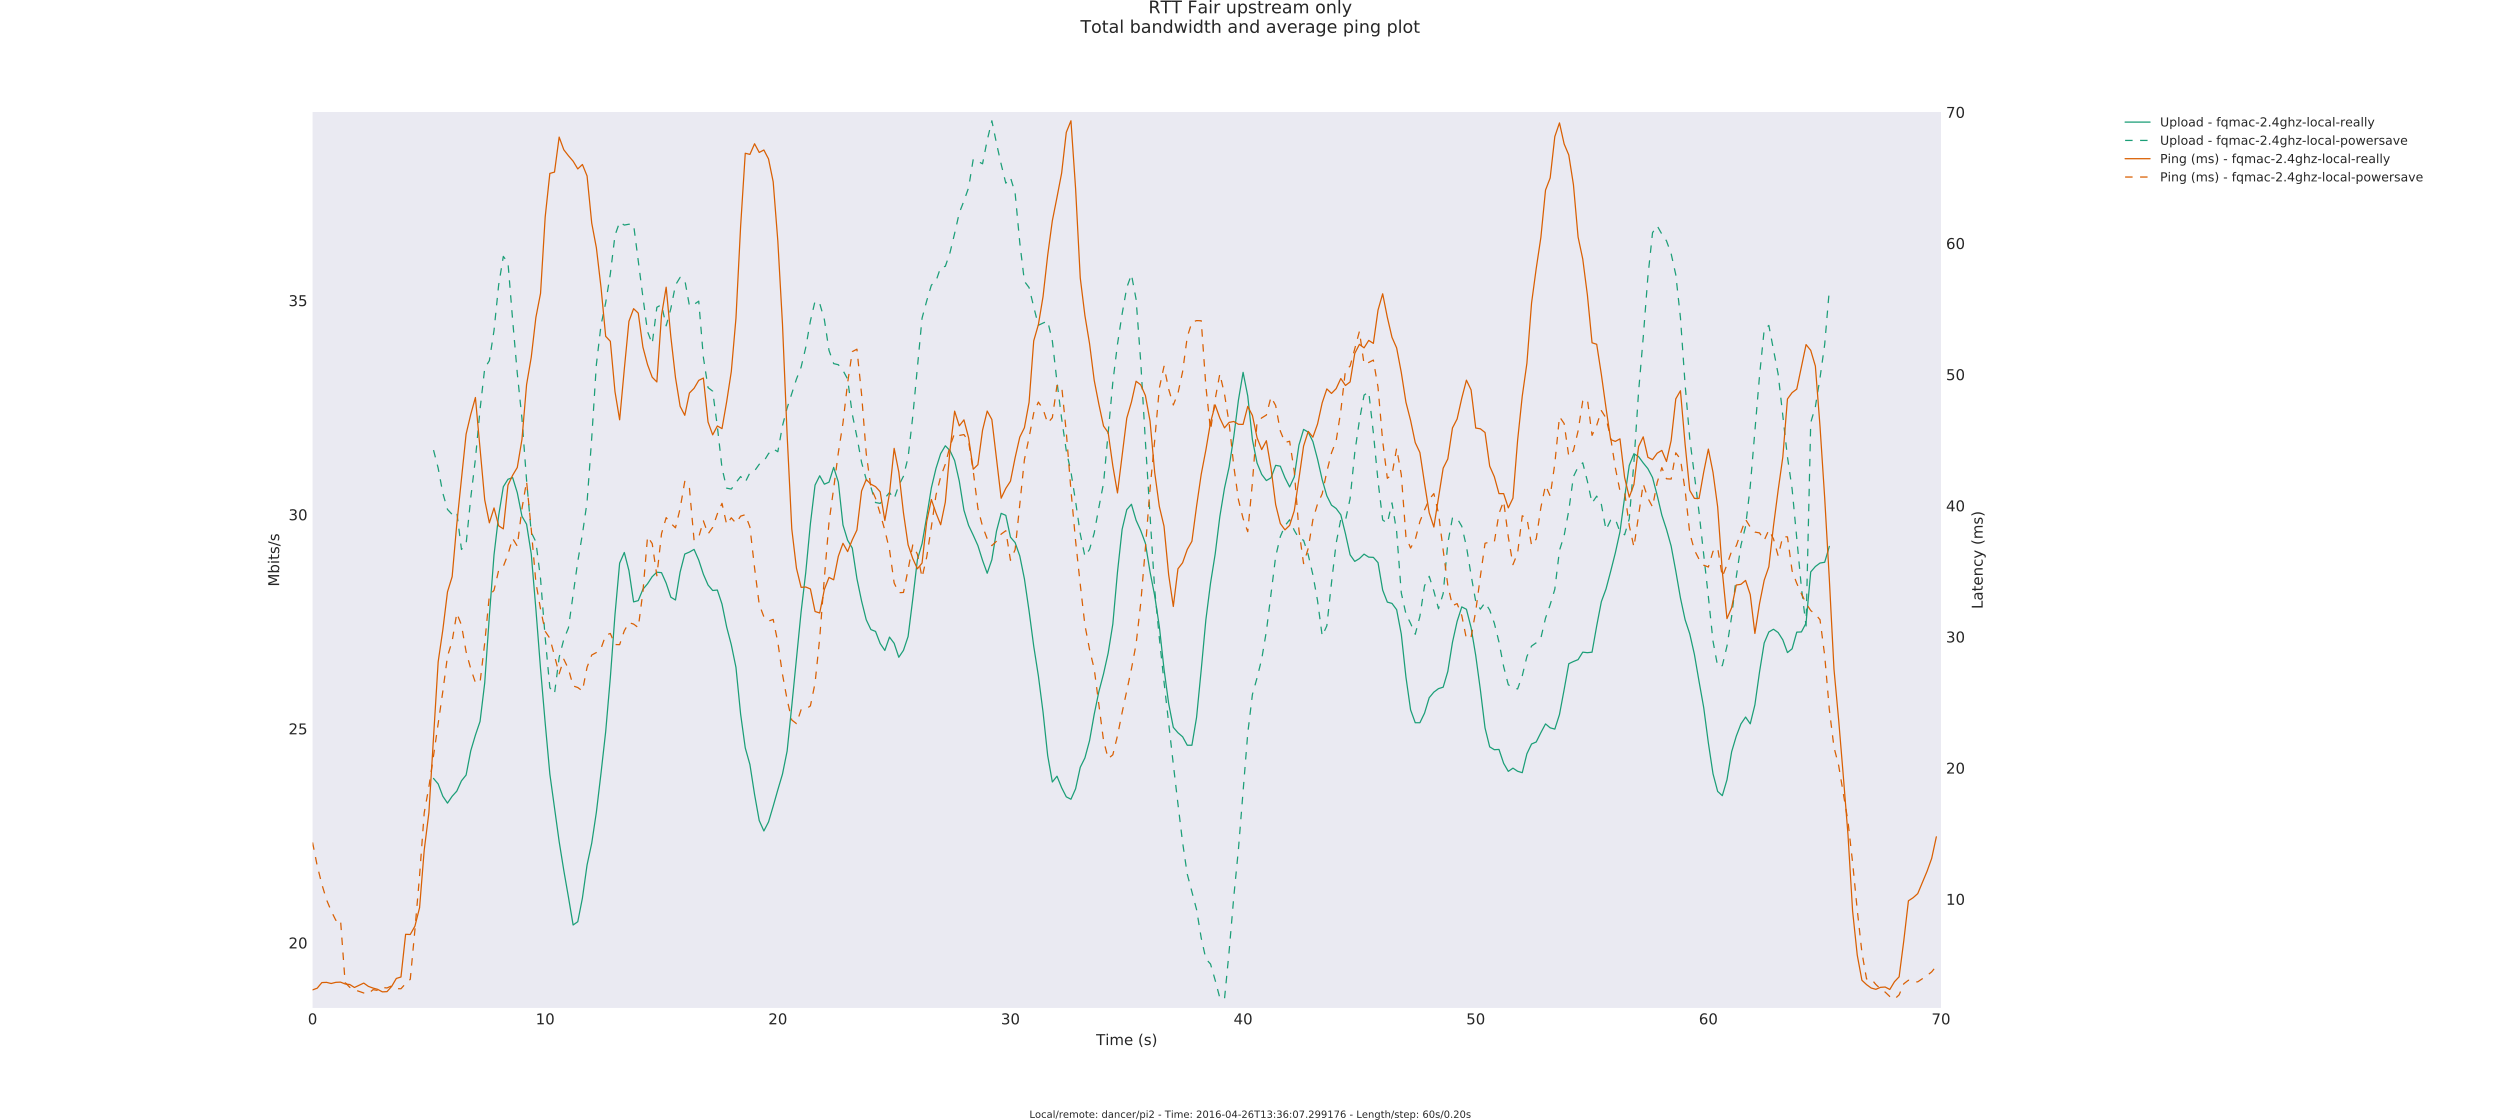 <?xml version="1.0" encoding="utf-8" standalone="no"?>
<!DOCTYPE svg PUBLIC "-//W3C//DTD SVG 1.1//EN"
  "http://www.w3.org/Graphics/SVG/1.1/DTD/svg11.dtd">
<!-- Created with matplotlib (http://matplotlib.org/) -->
<svg height="897pt" version="1.1" viewBox="0 0 2003 897" width="2003pt" xmlns="http://www.w3.org/2000/svg" xmlns:xlink="http://www.w3.org/1999/xlink">
 <defs>
  <style type="text/css">
*{stroke-linecap:butt;stroke-linejoin:round;stroke-miterlimit:100000;}
  </style>
 </defs>
 <g id="figure_1">
  <g id="patch_1">
   <path d="M 0 897.3 
L 2003.4 897.3 
L 2003.4 0 
L 0 0 
z
" style="fill:#ffffff;"/>
  </g>
  <g id="axes_1">
   <g id="patch_2">
    <path d="M 250.425 807.57 
L 1555.124 807.57 
L 1555.124 89.73 
L 250.425 89.73 
z
" style="fill:#eaeaf2;"/>
   </g>
   <g id="matplotlib.axis_1">
    <g id="xtick_1">
     <g id="line2d_1">
      <defs>
       <path d="M 0 0 
L 0 0 
" id="m949137ff6e" style="stroke:#262626;stroke-width:0.5;"/>
      </defs>
      <g>
       <use style="fill:#262626;stroke:#262626;stroke-width:0.5;" x="250.425" xlink:href="#m949137ff6e" y="807.57"/>
      </g>
     </g>
     <g id="line2d_2">
      <g>
       <use style="fill:#262626;stroke:#262626;stroke-width:0.5;" x="250.425" xlink:href="#m949137ff6e" y="89.73"/>
      </g>
     </g>
     <g id="text_1">
      <!-- 0 -->
      <defs>
       <path d="M 31.781 66.406 
Q 24.172 66.406 20.328 58.906 
Q 16.5 51.422 16.5 36.375 
Q 16.5 21.391 20.328 13.891 
Q 24.172 6.391 31.781 6.391 
Q 39.453 6.391 43.281 13.891 
Q 47.125 21.391 47.125 36.375 
Q 47.125 51.422 43.281 58.906 
Q 39.453 66.406 31.781 66.406 
M 31.781 74.219 
Q 44.047 74.219 50.516 64.516 
Q 56.984 54.828 56.984 36.375 
Q 56.984 17.969 50.516 8.266 
Q 44.047 -1.422 31.781 -1.422 
Q 19.531 -1.422 13.062 8.266 
Q 6.594 17.969 6.594 36.375 
Q 6.594 54.828 13.062 64.516 
Q 19.531 74.219 31.781 74.219 
" id="BitstreamVeraSans-Roman-30"/>
      </defs>
      <g style="fill:#262626;" transform="translate(246.607 820.688)scale(0.12 -0.12)">
       <use xlink:href="#BitstreamVeraSans-Roman-30"/>
      </g>
     </g>
    </g>
    <g id="xtick_2">
     <g id="line2d_3">
      <g>
       <use style="fill:#262626;stroke:#262626;stroke-width:0.5;" x="436.811" xlink:href="#m949137ff6e" y="807.57"/>
      </g>
     </g>
     <g id="line2d_4">
      <g>
       <use style="fill:#262626;stroke:#262626;stroke-width:0.5;" x="436.811" xlink:href="#m949137ff6e" y="89.73"/>
      </g>
     </g>
     <g id="text_2">
      <!-- 10 -->
      <defs>
       <path d="M 12.406 8.297 
L 28.516 8.297 
L 28.516 63.922 
L 10.984 60.406 
L 10.984 69.391 
L 28.422 72.906 
L 38.281 72.906 
L 38.281 8.297 
L 54.391 8.297 
L 54.391 0 
L 12.406 0 
z
" id="BitstreamVeraSans-Roman-31"/>
      </defs>
      <g style="fill:#262626;" transform="translate(429.176 820.688)scale(0.12 -0.12)">
       <use xlink:href="#BitstreamVeraSans-Roman-31"/>
       <use x="63.623" xlink:href="#BitstreamVeraSans-Roman-30"/>
      </g>
     </g>
    </g>
    <g id="xtick_3">
     <g id="line2d_5">
      <g>
       <use style="fill:#262626;stroke:#262626;stroke-width:0.5;" x="623.196" xlink:href="#m949137ff6e" y="807.57"/>
      </g>
     </g>
     <g id="line2d_6">
      <g>
       <use style="fill:#262626;stroke:#262626;stroke-width:0.5;" x="623.196" xlink:href="#m949137ff6e" y="89.73"/>
      </g>
     </g>
     <g id="text_3">
      <!-- 20 -->
      <defs>
       <path d="M 19.188 8.297 
L 53.609 8.297 
L 53.609 0 
L 7.328 0 
L 7.328 8.297 
Q 12.938 14.109 22.625 23.891 
Q 32.328 33.688 34.812 36.531 
Q 39.547 41.844 41.422 45.531 
Q 43.312 49.219 43.312 52.781 
Q 43.312 58.594 39.234 62.25 
Q 35.156 65.922 28.609 65.922 
Q 23.969 65.922 18.812 64.312 
Q 13.672 62.703 7.812 59.422 
L 7.812 69.391 
Q 13.766 71.781 18.938 73 
Q 24.125 74.219 28.422 74.219 
Q 39.75 74.219 46.484 68.547 
Q 53.219 62.891 53.219 53.422 
Q 53.219 48.922 51.531 44.891 
Q 49.859 40.875 45.406 35.406 
Q 44.188 33.984 37.641 27.219 
Q 31.109 20.453 19.188 8.297 
" id="BitstreamVeraSans-Roman-32"/>
      </defs>
      <g style="fill:#262626;" transform="translate(615.561 820.688)scale(0.12 -0.12)">
       <use xlink:href="#BitstreamVeraSans-Roman-32"/>
       <use x="63.623" xlink:href="#BitstreamVeraSans-Roman-30"/>
      </g>
     </g>
    </g>
    <g id="xtick_4">
     <g id="line2d_7">
      <g>
       <use style="fill:#262626;stroke:#262626;stroke-width:0.5;" x="809.582" xlink:href="#m949137ff6e" y="807.57"/>
      </g>
     </g>
     <g id="line2d_8">
      <g>
       <use style="fill:#262626;stroke:#262626;stroke-width:0.5;" x="809.582" xlink:href="#m949137ff6e" y="89.73"/>
      </g>
     </g>
     <g id="text_4">
      <!-- 30 -->
      <defs>
       <path d="M 40.578 39.312 
Q 47.656 37.797 51.625 33 
Q 55.609 28.219 55.609 21.188 
Q 55.609 10.406 48.188 4.484 
Q 40.766 -1.422 27.094 -1.422 
Q 22.516 -1.422 17.656 -0.516 
Q 12.797 0.391 7.625 2.203 
L 7.625 11.719 
Q 11.719 9.328 16.594 8.109 
Q 21.484 6.891 26.812 6.891 
Q 36.078 6.891 40.938 10.547 
Q 45.797 14.203 45.797 21.188 
Q 45.797 27.641 41.281 31.266 
Q 36.766 34.906 28.719 34.906 
L 20.219 34.906 
L 20.219 43.016 
L 29.109 43.016 
Q 36.375 43.016 40.234 45.922 
Q 44.094 48.828 44.094 54.297 
Q 44.094 59.906 40.109 62.906 
Q 36.141 65.922 28.719 65.922 
Q 24.656 65.922 20.016 65.031 
Q 15.375 64.156 9.812 62.312 
L 9.812 71.094 
Q 15.438 72.656 20.344 73.438 
Q 25.25 74.219 29.594 74.219 
Q 40.828 74.219 47.359 69.109 
Q 53.906 64.016 53.906 55.328 
Q 53.906 49.266 50.438 45.094 
Q 46.969 40.922 40.578 39.312 
" id="BitstreamVeraSans-Roman-33"/>
      </defs>
      <g style="fill:#262626;" transform="translate(801.947 820.688)scale(0.12 -0.12)">
       <use xlink:href="#BitstreamVeraSans-Roman-33"/>
       <use x="63.623" xlink:href="#BitstreamVeraSans-Roman-30"/>
      </g>
     </g>
    </g>
    <g id="xtick_5">
     <g id="line2d_9">
      <g>
       <use style="fill:#262626;stroke:#262626;stroke-width:0.5;" x="995.968" xlink:href="#m949137ff6e" y="807.57"/>
      </g>
     </g>
     <g id="line2d_10">
      <g>
       <use style="fill:#262626;stroke:#262626;stroke-width:0.5;" x="995.968" xlink:href="#m949137ff6e" y="89.73"/>
      </g>
     </g>
     <g id="text_5">
      <!-- 40 -->
      <defs>
       <path d="M 37.797 64.312 
L 12.891 25.391 
L 37.797 25.391 
z
M 35.203 72.906 
L 47.609 72.906 
L 47.609 25.391 
L 58.016 25.391 
L 58.016 17.188 
L 47.609 17.188 
L 47.609 0 
L 37.797 0 
L 37.797 17.188 
L 4.891 17.188 
L 4.891 26.703 
z
" id="BitstreamVeraSans-Roman-34"/>
      </defs>
      <g style="fill:#262626;" transform="translate(988.333 820.688)scale(0.12 -0.12)">
       <use xlink:href="#BitstreamVeraSans-Roman-34"/>
       <use x="63.623" xlink:href="#BitstreamVeraSans-Roman-30"/>
      </g>
     </g>
    </g>
    <g id="xtick_6">
     <g id="line2d_11">
      <g>
       <use style="fill:#262626;stroke:#262626;stroke-width:0.5;" x="1182.353" xlink:href="#m949137ff6e" y="807.57"/>
      </g>
     </g>
     <g id="line2d_12">
      <g>
       <use style="fill:#262626;stroke:#262626;stroke-width:0.5;" x="1182.353" xlink:href="#m949137ff6e" y="89.73"/>
      </g>
     </g>
     <g id="text_6">
      <!-- 50 -->
      <defs>
       <path d="M 10.797 72.906 
L 49.516 72.906 
L 49.516 64.594 
L 19.828 64.594 
L 19.828 46.734 
Q 21.969 47.469 24.109 47.828 
Q 26.266 48.188 28.422 48.188 
Q 40.625 48.188 47.75 41.5 
Q 54.891 34.812 54.891 23.391 
Q 54.891 11.625 47.562 5.094 
Q 40.234 -1.422 26.906 -1.422 
Q 22.312 -1.422 17.547 -0.641 
Q 12.797 0.141 7.719 1.703 
L 7.719 11.625 
Q 12.109 9.234 16.797 8.062 
Q 21.484 6.891 26.703 6.891 
Q 35.156 6.891 40.078 11.328 
Q 45.016 15.766 45.016 23.391 
Q 45.016 31 40.078 35.438 
Q 35.156 39.891 26.703 39.891 
Q 22.75 39.891 18.812 39.016 
Q 14.891 38.141 10.797 36.281 
z
" id="BitstreamVeraSans-Roman-35"/>
      </defs>
      <g style="fill:#262626;" transform="translate(1174.718 820.688)scale(0.12 -0.12)">
       <use xlink:href="#BitstreamVeraSans-Roman-35"/>
       <use x="63.623" xlink:href="#BitstreamVeraSans-Roman-30"/>
      </g>
     </g>
    </g>
    <g id="xtick_7">
     <g id="line2d_13">
      <g>
       <use style="fill:#262626;stroke:#262626;stroke-width:0.5;" x="1368.739" xlink:href="#m949137ff6e" y="807.57"/>
      </g>
     </g>
     <g id="line2d_14">
      <g>
       <use style="fill:#262626;stroke:#262626;stroke-width:0.5;" x="1368.739" xlink:href="#m949137ff6e" y="89.73"/>
      </g>
     </g>
     <g id="text_7">
      <!-- 60 -->
      <defs>
       <path d="M 33.016 40.375 
Q 26.375 40.375 22.484 35.828 
Q 18.609 31.297 18.609 23.391 
Q 18.609 15.531 22.484 10.953 
Q 26.375 6.391 33.016 6.391 
Q 39.656 6.391 43.531 10.953 
Q 47.406 15.531 47.406 23.391 
Q 47.406 31.297 43.531 35.828 
Q 39.656 40.375 33.016 40.375 
M 52.594 71.297 
L 52.594 62.312 
Q 48.875 64.062 45.094 64.984 
Q 41.312 65.922 37.594 65.922 
Q 27.828 65.922 22.672 59.328 
Q 17.531 52.734 16.797 39.406 
Q 19.672 43.656 24.016 45.922 
Q 28.375 48.188 33.594 48.188 
Q 44.578 48.188 50.953 41.516 
Q 57.328 34.859 57.328 23.391 
Q 57.328 12.156 50.688 5.359 
Q 44.047 -1.422 33.016 -1.422 
Q 20.359 -1.422 13.672 8.266 
Q 6.984 17.969 6.984 36.375 
Q 6.984 53.656 15.188 63.938 
Q 23.391 74.219 37.203 74.219 
Q 40.922 74.219 44.703 73.484 
Q 48.484 72.75 52.594 71.297 
" id="BitstreamVeraSans-Roman-36"/>
      </defs>
      <g style="fill:#262626;" transform="translate(1361.104 820.688)scale(0.12 -0.12)">
       <use xlink:href="#BitstreamVeraSans-Roman-36"/>
       <use x="63.623" xlink:href="#BitstreamVeraSans-Roman-30"/>
      </g>
     </g>
    </g>
    <g id="xtick_8">
     <g id="line2d_15">
      <g>
       <use style="fill:#262626;stroke:#262626;stroke-width:0.5;" x="1555.124" xlink:href="#m949137ff6e" y="807.57"/>
      </g>
     </g>
     <g id="line2d_16">
      <g>
       <use style="fill:#262626;stroke:#262626;stroke-width:0.5;" x="1555.124" xlink:href="#m949137ff6e" y="89.73"/>
      </g>
     </g>
     <g id="text_8">
      <!-- 70 -->
      <defs>
       <path d="M 8.203 72.906 
L 55.078 72.906 
L 55.078 68.703 
L 28.609 0 
L 18.312 0 
L 43.219 64.594 
L 8.203 64.594 
z
" id="BitstreamVeraSans-Roman-37"/>
      </defs>
      <g style="fill:#262626;" transform="translate(1547.489 820.688)scale(0.12 -0.12)">
       <use xlink:href="#BitstreamVeraSans-Roman-37"/>
       <use x="63.623" xlink:href="#BitstreamVeraSans-Roman-30"/>
      </g>
     </g>
    </g>
    <g id="xtick_9">
     <g id="line2d_17">
      <g>
       <use style="fill:#262626;stroke:#262626;stroke-width:0.5;" x="287.702" xlink:href="#m949137ff6e" y="807.57"/>
      </g>
     </g>
     <g id="line2d_18">
      <g>
       <use style="fill:#262626;stroke:#262626;stroke-width:0.5;" x="287.702" xlink:href="#m949137ff6e" y="89.73"/>
      </g>
     </g>
    </g>
    <g id="xtick_10">
     <g id="line2d_19">
      <g>
       <use style="fill:#262626;stroke:#262626;stroke-width:0.5;" x="324.979" xlink:href="#m949137ff6e" y="807.57"/>
      </g>
     </g>
     <g id="line2d_20">
      <g>
       <use style="fill:#262626;stroke:#262626;stroke-width:0.5;" x="324.979" xlink:href="#m949137ff6e" y="89.73"/>
      </g>
     </g>
    </g>
    <g id="xtick_11">
     <g id="line2d_21">
      <g>
       <use style="fill:#262626;stroke:#262626;stroke-width:0.5;" x="362.256" xlink:href="#m949137ff6e" y="807.57"/>
      </g>
     </g>
     <g id="line2d_22">
      <g>
       <use style="fill:#262626;stroke:#262626;stroke-width:0.5;" x="362.256" xlink:href="#m949137ff6e" y="89.73"/>
      </g>
     </g>
    </g>
    <g id="xtick_12">
     <g id="line2d_23">
      <g>
       <use style="fill:#262626;stroke:#262626;stroke-width:0.5;" x="399.534" xlink:href="#m949137ff6e" y="807.57"/>
      </g>
     </g>
     <g id="line2d_24">
      <g>
       <use style="fill:#262626;stroke:#262626;stroke-width:0.5;" x="399.534" xlink:href="#m949137ff6e" y="89.73"/>
      </g>
     </g>
    </g>
    <g id="xtick_13">
     <g id="line2d_25">
      <g>
       <use style="fill:#262626;stroke:#262626;stroke-width:0.5;" x="474.088" xlink:href="#m949137ff6e" y="807.57"/>
      </g>
     </g>
     <g id="line2d_26">
      <g>
       <use style="fill:#262626;stroke:#262626;stroke-width:0.5;" x="474.088" xlink:href="#m949137ff6e" y="89.73"/>
      </g>
     </g>
    </g>
    <g id="xtick_14">
     <g id="line2d_27">
      <g>
       <use style="fill:#262626;stroke:#262626;stroke-width:0.5;" x="511.365" xlink:href="#m949137ff6e" y="807.57"/>
      </g>
     </g>
     <g id="line2d_28">
      <g>
       <use style="fill:#262626;stroke:#262626;stroke-width:0.5;" x="511.365" xlink:href="#m949137ff6e" y="89.73"/>
      </g>
     </g>
    </g>
    <g id="xtick_15">
     <g id="line2d_29">
      <g>
       <use style="fill:#262626;stroke:#262626;stroke-width:0.5;" x="548.642" xlink:href="#m949137ff6e" y="807.57"/>
      </g>
     </g>
     <g id="line2d_30">
      <g>
       <use style="fill:#262626;stroke:#262626;stroke-width:0.5;" x="548.642" xlink:href="#m949137ff6e" y="89.73"/>
      </g>
     </g>
    </g>
    <g id="xtick_16">
     <g id="line2d_31">
      <g>
       <use style="fill:#262626;stroke:#262626;stroke-width:0.5;" x="585.919" xlink:href="#m949137ff6e" y="807.57"/>
      </g>
     </g>
     <g id="line2d_32">
      <g>
       <use style="fill:#262626;stroke:#262626;stroke-width:0.5;" x="585.919" xlink:href="#m949137ff6e" y="89.73"/>
      </g>
     </g>
    </g>
    <g id="xtick_17">
     <g id="line2d_33">
      <g>
       <use style="fill:#262626;stroke:#262626;stroke-width:0.5;" x="660.473" xlink:href="#m949137ff6e" y="807.57"/>
      </g>
     </g>
     <g id="line2d_34">
      <g>
       <use style="fill:#262626;stroke:#262626;stroke-width:0.5;" x="660.473" xlink:href="#m949137ff6e" y="89.73"/>
      </g>
     </g>
    </g>
    <g id="xtick_18">
     <g id="line2d_35">
      <g>
       <use style="fill:#262626;stroke:#262626;stroke-width:0.5;" x="697.751" xlink:href="#m949137ff6e" y="807.57"/>
      </g>
     </g>
     <g id="line2d_36">
      <g>
       <use style="fill:#262626;stroke:#262626;stroke-width:0.5;" x="697.751" xlink:href="#m949137ff6e" y="89.73"/>
      </g>
     </g>
    </g>
    <g id="xtick_19">
     <g id="line2d_37">
      <g>
       <use style="fill:#262626;stroke:#262626;stroke-width:0.5;" x="735.028" xlink:href="#m949137ff6e" y="807.57"/>
      </g>
     </g>
     <g id="line2d_38">
      <g>
       <use style="fill:#262626;stroke:#262626;stroke-width:0.5;" x="735.028" xlink:href="#m949137ff6e" y="89.73"/>
      </g>
     </g>
    </g>
    <g id="xtick_20">
     <g id="line2d_39">
      <g>
       <use style="fill:#262626;stroke:#262626;stroke-width:0.5;" x="772.305" xlink:href="#m949137ff6e" y="807.57"/>
      </g>
     </g>
     <g id="line2d_40">
      <g>
       <use style="fill:#262626;stroke:#262626;stroke-width:0.5;" x="772.305" xlink:href="#m949137ff6e" y="89.73"/>
      </g>
     </g>
    </g>
    <g id="xtick_21">
     <g id="line2d_41">
      <g>
       <use style="fill:#262626;stroke:#262626;stroke-width:0.5;" x="846.859" xlink:href="#m949137ff6e" y="807.57"/>
      </g>
     </g>
     <g id="line2d_42">
      <g>
       <use style="fill:#262626;stroke:#262626;stroke-width:0.5;" x="846.859" xlink:href="#m949137ff6e" y="89.73"/>
      </g>
     </g>
    </g>
    <g id="xtick_22">
     <g id="line2d_43">
      <g>
       <use style="fill:#262626;stroke:#262626;stroke-width:0.5;" x="884.136" xlink:href="#m949137ff6e" y="807.57"/>
      </g>
     </g>
     <g id="line2d_44">
      <g>
       <use style="fill:#262626;stroke:#262626;stroke-width:0.5;" x="884.136" xlink:href="#m949137ff6e" y="89.73"/>
      </g>
     </g>
    </g>
    <g id="xtick_23">
     <g id="line2d_45">
      <g>
       <use style="fill:#262626;stroke:#262626;stroke-width:0.5;" x="921.413" xlink:href="#m949137ff6e" y="807.57"/>
      </g>
     </g>
     <g id="line2d_46">
      <g>
       <use style="fill:#262626;stroke:#262626;stroke-width:0.5;" x="921.413" xlink:href="#m949137ff6e" y="89.73"/>
      </g>
     </g>
    </g>
    <g id="xtick_24">
     <g id="line2d_47">
      <g>
       <use style="fill:#262626;stroke:#262626;stroke-width:0.5;" x="958.69" xlink:href="#m949137ff6e" y="807.57"/>
      </g>
     </g>
     <g id="line2d_48">
      <g>
       <use style="fill:#262626;stroke:#262626;stroke-width:0.5;" x="958.69" xlink:href="#m949137ff6e" y="89.73"/>
      </g>
     </g>
    </g>
    <g id="xtick_25">
     <g id="line2d_49">
      <g>
       <use style="fill:#262626;stroke:#262626;stroke-width:0.5;" x="1033.245" xlink:href="#m949137ff6e" y="807.57"/>
      </g>
     </g>
     <g id="line2d_50">
      <g>
       <use style="fill:#262626;stroke:#262626;stroke-width:0.5;" x="1033.245" xlink:href="#m949137ff6e" y="89.73"/>
      </g>
     </g>
    </g>
    <g id="xtick_26">
     <g id="line2d_51">
      <g>
       <use style="fill:#262626;stroke:#262626;stroke-width:0.5;" x="1070.522" xlink:href="#m949137ff6e" y="807.57"/>
      </g>
     </g>
     <g id="line2d_52">
      <g>
       <use style="fill:#262626;stroke:#262626;stroke-width:0.5;" x="1070.522" xlink:href="#m949137ff6e" y="89.73"/>
      </g>
     </g>
    </g>
    <g id="xtick_27">
     <g id="line2d_53">
      <g>
       <use style="fill:#262626;stroke:#262626;stroke-width:0.5;" x="1107.799" xlink:href="#m949137ff6e" y="807.57"/>
      </g>
     </g>
     <g id="line2d_54">
      <g>
       <use style="fill:#262626;stroke:#262626;stroke-width:0.5;" x="1107.799" xlink:href="#m949137ff6e" y="89.73"/>
      </g>
     </g>
    </g>
    <g id="xtick_28">
     <g id="line2d_55">
      <g>
       <use style="fill:#262626;stroke:#262626;stroke-width:0.5;" x="1145.076" xlink:href="#m949137ff6e" y="807.57"/>
      </g>
     </g>
     <g id="line2d_56">
      <g>
       <use style="fill:#262626;stroke:#262626;stroke-width:0.5;" x="1145.076" xlink:href="#m949137ff6e" y="89.73"/>
      </g>
     </g>
    </g>
    <g id="xtick_29">
     <g id="line2d_57">
      <g>
       <use style="fill:#262626;stroke:#262626;stroke-width:0.5;" x="1219.63" xlink:href="#m949137ff6e" y="807.57"/>
      </g>
     </g>
     <g id="line2d_58">
      <g>
       <use style="fill:#262626;stroke:#262626;stroke-width:0.5;" x="1219.63" xlink:href="#m949137ff6e" y="89.73"/>
      </g>
     </g>
    </g>
    <g id="xtick_30">
     <g id="line2d_59">
      <g>
       <use style="fill:#262626;stroke:#262626;stroke-width:0.5;" x="1256.907" xlink:href="#m949137ff6e" y="807.57"/>
      </g>
     </g>
     <g id="line2d_60">
      <g>
       <use style="fill:#262626;stroke:#262626;stroke-width:0.5;" x="1256.907" xlink:href="#m949137ff6e" y="89.73"/>
      </g>
     </g>
    </g>
    <g id="xtick_31">
     <g id="line2d_61">
      <g>
       <use style="fill:#262626;stroke:#262626;stroke-width:0.5;" x="1294.185" xlink:href="#m949137ff6e" y="807.57"/>
      </g>
     </g>
     <g id="line2d_62">
      <g>
       <use style="fill:#262626;stroke:#262626;stroke-width:0.5;" x="1294.185" xlink:href="#m949137ff6e" y="89.73"/>
      </g>
     </g>
    </g>
    <g id="xtick_32">
     <g id="line2d_63">
      <g>
       <use style="fill:#262626;stroke:#262626;stroke-width:0.5;" x="1331.462" xlink:href="#m949137ff6e" y="807.57"/>
      </g>
     </g>
     <g id="line2d_64">
      <g>
       <use style="fill:#262626;stroke:#262626;stroke-width:0.5;" x="1331.462" xlink:href="#m949137ff6e" y="89.73"/>
      </g>
     </g>
    </g>
    <g id="xtick_33">
     <g id="line2d_65">
      <g>
       <use style="fill:#262626;stroke:#262626;stroke-width:0.5;" x="1406.016" xlink:href="#m949137ff6e" y="807.57"/>
      </g>
     </g>
     <g id="line2d_66">
      <g>
       <use style="fill:#262626;stroke:#262626;stroke-width:0.5;" x="1406.016" xlink:href="#m949137ff6e" y="89.73"/>
      </g>
     </g>
    </g>
    <g id="xtick_34">
     <g id="line2d_67">
      <g>
       <use style="fill:#262626;stroke:#262626;stroke-width:0.5;" x="1443.293" xlink:href="#m949137ff6e" y="807.57"/>
      </g>
     </g>
     <g id="line2d_68">
      <g>
       <use style="fill:#262626;stroke:#262626;stroke-width:0.5;" x="1443.293" xlink:href="#m949137ff6e" y="89.73"/>
      </g>
     </g>
    </g>
    <g id="xtick_35">
     <g id="line2d_69">
      <g>
       <use style="fill:#262626;stroke:#262626;stroke-width:0.5;" x="1480.57" xlink:href="#m949137ff6e" y="807.57"/>
      </g>
     </g>
     <g id="line2d_70">
      <g>
       <use style="fill:#262626;stroke:#262626;stroke-width:0.5;" x="1480.57" xlink:href="#m949137ff6e" y="89.73"/>
      </g>
     </g>
    </g>
    <g id="xtick_36">
     <g id="line2d_71">
      <g>
       <use style="fill:#262626;stroke:#262626;stroke-width:0.5;" x="1517.847" xlink:href="#m949137ff6e" y="807.57"/>
      </g>
     </g>
     <g id="line2d_72">
      <g>
       <use style="fill:#262626;stroke:#262626;stroke-width:0.5;" x="1517.847" xlink:href="#m949137ff6e" y="89.73"/>
      </g>
     </g>
    </g>
    <g id="text_9">
     <!-- Time (s) -->
     <defs>
      <path id="BitstreamVeraSans-Roman-20"/>
      <path d="M 8.016 75.875 
L 15.828 75.875 
Q 23.141 64.359 26.781 53.312 
Q 30.422 42.281 30.422 31.391 
Q 30.422 20.453 26.781 9.375 
Q 23.141 -1.703 15.828 -13.188 
L 8.016 -13.188 
Q 14.5 -2 17.703 9.062 
Q 20.906 20.125 20.906 31.391 
Q 20.906 42.672 17.703 53.656 
Q 14.5 64.656 8.016 75.875 
" id="BitstreamVeraSans-Roman-29"/>
      <path d="M 31 75.875 
Q 24.469 64.656 21.281 53.656 
Q 18.109 42.672 18.109 31.391 
Q 18.109 20.125 21.312 9.062 
Q 24.516 -2 31 -13.188 
L 23.188 -13.188 
Q 15.875 -1.703 12.234 9.375 
Q 8.594 20.453 8.594 31.391 
Q 8.594 42.281 12.203 53.312 
Q 15.828 64.359 23.188 75.875 
z
" id="BitstreamVeraSans-Roman-28"/>
      <path d="M 9.422 54.688 
L 18.406 54.688 
L 18.406 0 
L 9.422 0 
z
M 9.422 75.984 
L 18.406 75.984 
L 18.406 64.594 
L 9.422 64.594 
z
" id="BitstreamVeraSans-Roman-69"/>
      <path d="M 52 44.188 
Q 55.375 50.25 60.062 53.125 
Q 64.75 56 71.094 56 
Q 79.641 56 84.281 50.016 
Q 88.922 44.047 88.922 33.016 
L 88.922 0 
L 79.891 0 
L 79.891 32.719 
Q 79.891 40.578 77.094 44.375 
Q 74.312 48.188 68.609 48.188 
Q 61.625 48.188 57.562 43.547 
Q 53.516 38.922 53.516 30.906 
L 53.516 0 
L 44.484 0 
L 44.484 32.719 
Q 44.484 40.625 41.703 44.406 
Q 38.922 48.188 33.109 48.188 
Q 26.219 48.188 22.156 43.531 
Q 18.109 38.875 18.109 30.906 
L 18.109 0 
L 9.078 0 
L 9.078 54.688 
L 18.109 54.688 
L 18.109 46.188 
Q 21.188 51.219 25.484 53.609 
Q 29.781 56 35.688 56 
Q 41.656 56 45.828 52.969 
Q 50 49.953 52 44.188 
" id="BitstreamVeraSans-Roman-6d"/>
      <path d="M 56.203 29.594 
L 56.203 25.203 
L 14.891 25.203 
Q 15.484 15.922 20.484 11.062 
Q 25.484 6.203 34.422 6.203 
Q 39.594 6.203 44.453 7.469 
Q 49.312 8.734 54.109 11.281 
L 54.109 2.781 
Q 49.266 0.734 44.188 -0.344 
Q 39.109 -1.422 33.891 -1.422 
Q 20.797 -1.422 13.156 6.188 
Q 5.516 13.812 5.516 26.812 
Q 5.516 40.234 12.766 48.109 
Q 20.016 56 32.328 56 
Q 43.359 56 49.781 48.891 
Q 56.203 41.797 56.203 29.594 
M 47.219 32.234 
Q 47.125 39.594 43.094 43.984 
Q 39.062 48.391 32.422 48.391 
Q 24.906 48.391 20.391 44.141 
Q 15.875 39.891 15.188 32.172 
z
" id="BitstreamVeraSans-Roman-65"/>
      <path d="M -0.297 72.906 
L 61.375 72.906 
L 61.375 64.594 
L 35.5 64.594 
L 35.5 0 
L 25.594 0 
L 25.594 64.594 
L -0.297 64.594 
z
" id="BitstreamVeraSans-Roman-54"/>
      <path d="M 44.281 53.078 
L 44.281 44.578 
Q 40.484 46.531 36.375 47.5 
Q 32.281 48.484 27.875 48.484 
Q 21.188 48.484 17.844 46.438 
Q 14.5 44.391 14.5 40.281 
Q 14.5 37.156 16.891 35.375 
Q 19.281 33.594 26.516 31.984 
L 29.594 31.297 
Q 39.156 29.25 43.188 25.516 
Q 47.219 21.781 47.219 15.094 
Q 47.219 7.469 41.188 3.016 
Q 35.156 -1.422 24.609 -1.422 
Q 20.219 -1.422 15.453 -0.562 
Q 10.688 0.297 5.422 2 
L 5.422 11.281 
Q 10.406 8.688 15.234 7.391 
Q 20.062 6.109 24.812 6.109 
Q 31.156 6.109 34.562 8.281 
Q 37.984 10.453 37.984 14.406 
Q 37.984 18.062 35.516 20.016 
Q 33.062 21.969 24.703 23.781 
L 21.578 24.516 
Q 13.234 26.266 9.516 29.906 
Q 5.812 33.547 5.812 39.891 
Q 5.812 47.609 11.281 51.797 
Q 16.75 56 26.812 56 
Q 31.781 56 36.172 55.266 
Q 40.578 54.547 44.281 53.078 
" id="BitstreamVeraSans-Roman-73"/>
     </defs>
     <g style="fill:#262626;" transform="translate(878.195 837.302)scale(0.12 -0.12)">
      <use xlink:href="#BitstreamVeraSans-Roman-54"/>
      <use x="61.037" xlink:href="#BitstreamVeraSans-Roman-69"/>
      <use x="88.82" xlink:href="#BitstreamVeraSans-Roman-6d"/>
      <use x="186.232" xlink:href="#BitstreamVeraSans-Roman-65"/>
      <use x="247.756" xlink:href="#BitstreamVeraSans-Roman-20"/>
      <use x="279.543" xlink:href="#BitstreamVeraSans-Roman-28"/>
      <use x="318.557" xlink:href="#BitstreamVeraSans-Roman-73"/>
      <use x="370.656" xlink:href="#BitstreamVeraSans-Roman-29"/>
     </g>
    </g>
   </g>
   <g id="matplotlib.axis_2">
    <g id="ytick_1">
     <g id="line2d_73">
      <g>
       <use style="fill:#262626;stroke:#262626;stroke-width:0.5;" x="250.425" xlink:href="#m949137ff6e" y="756.596"/>
      </g>
     </g>
     <g id="text_10">
      <!-- 20 -->
      <g style="fill:#262626;" transform="translate(231.155 759.907)scale(0.12 -0.12)">
       <use xlink:href="#BitstreamVeraSans-Roman-32"/>
       <use x="63.623" xlink:href="#BitstreamVeraSans-Roman-30"/>
      </g>
     </g>
    </g>
    <g id="ytick_2">
     <g id="line2d_74">
      <g>
       <use style="fill:#262626;stroke:#262626;stroke-width:0.5;" x="250.425" xlink:href="#m949137ff6e" y="585.054"/>
      </g>
     </g>
     <g id="text_11">
      <!-- 25 -->
      <g style="fill:#262626;" transform="translate(231.155 588.365)scale(0.12 -0.12)">
       <use xlink:href="#BitstreamVeraSans-Roman-32"/>
       <use x="63.623" xlink:href="#BitstreamVeraSans-Roman-35"/>
      </g>
     </g>
    </g>
    <g id="ytick_3">
     <g id="line2d_75">
      <g>
       <use style="fill:#262626;stroke:#262626;stroke-width:0.5;" x="250.425" xlink:href="#m949137ff6e" y="413.512"/>
      </g>
     </g>
     <g id="text_12">
      <!-- 30 -->
      <g style="fill:#262626;" transform="translate(231.155 416.823)scale(0.12 -0.12)">
       <use xlink:href="#BitstreamVeraSans-Roman-33"/>
       <use x="63.623" xlink:href="#BitstreamVeraSans-Roman-30"/>
      </g>
     </g>
    </g>
    <g id="ytick_4">
     <g id="line2d_76">
      <g>
       <use style="fill:#262626;stroke:#262626;stroke-width:0.5;" x="250.425" xlink:href="#m949137ff6e" y="241.969"/>
      </g>
     </g>
     <g id="text_13">
      <!-- 35 -->
      <g style="fill:#262626;" transform="translate(231.155 245.281)scale(0.12 -0.12)">
       <use xlink:href="#BitstreamVeraSans-Roman-33"/>
       <use x="63.623" xlink:href="#BitstreamVeraSans-Roman-35"/>
      </g>
     </g>
    </g>
    <g id="ytick_5">
     <g id="line2d_77">
      <g>
       <use style="fill:#262626;stroke:#262626;stroke-width:0.5;" x="250.425" xlink:href="#m949137ff6e" y="790.904"/>
      </g>
     </g>
    </g>
    <g id="ytick_6">
     <g id="line2d_78">
      <g>
       <use style="fill:#262626;stroke:#262626;stroke-width:0.5;" x="250.425" xlink:href="#m949137ff6e" y="722.287"/>
      </g>
     </g>
    </g>
    <g id="ytick_7">
     <g id="line2d_79">
      <g>
       <use style="fill:#262626;stroke:#262626;stroke-width:0.5;" x="250.425" xlink:href="#m949137ff6e" y="687.979"/>
      </g>
     </g>
    </g>
    <g id="ytick_8">
     <g id="line2d_80">
      <g>
       <use style="fill:#262626;stroke:#262626;stroke-width:0.5;" x="250.425" xlink:href="#m949137ff6e" y="653.671"/>
      </g>
     </g>
    </g>
    <g id="ytick_9">
     <g id="line2d_81">
      <g>
       <use style="fill:#262626;stroke:#262626;stroke-width:0.5;" x="250.425" xlink:href="#m949137ff6e" y="619.362"/>
      </g>
     </g>
    </g>
    <g id="ytick_10">
     <g id="line2d_82">
      <g>
       <use style="fill:#262626;stroke:#262626;stroke-width:0.5;" x="250.425" xlink:href="#m949137ff6e" y="550.745"/>
      </g>
     </g>
    </g>
    <g id="ytick_11">
     <g id="line2d_83">
      <g>
       <use style="fill:#262626;stroke:#262626;stroke-width:0.5;" x="250.425" xlink:href="#m949137ff6e" y="516.437"/>
      </g>
     </g>
    </g>
    <g id="ytick_12">
     <g id="line2d_84">
      <g>
       <use style="fill:#262626;stroke:#262626;stroke-width:0.5;" x="250.425" xlink:href="#m949137ff6e" y="482.128"/>
      </g>
     </g>
    </g>
    <g id="ytick_13">
     <g id="line2d_85">
      <g>
       <use style="fill:#262626;stroke:#262626;stroke-width:0.5;" x="250.425" xlink:href="#m949137ff6e" y="447.82"/>
      </g>
     </g>
    </g>
    <g id="ytick_14">
     <g id="line2d_86">
      <g>
       <use style="fill:#262626;stroke:#262626;stroke-width:0.5;" x="250.425" xlink:href="#m949137ff6e" y="379.203"/>
      </g>
     </g>
    </g>
    <g id="ytick_15">
     <g id="line2d_87">
      <g>
       <use style="fill:#262626;stroke:#262626;stroke-width:0.5;" x="250.425" xlink:href="#m949137ff6e" y="344.895"/>
      </g>
     </g>
    </g>
    <g id="ytick_16">
     <g id="line2d_88">
      <g>
       <use style="fill:#262626;stroke:#262626;stroke-width:0.5;" x="250.425" xlink:href="#m949137ff6e" y="310.586"/>
      </g>
     </g>
    </g>
    <g id="ytick_17">
     <g id="line2d_89">
      <g>
       <use style="fill:#262626;stroke:#262626;stroke-width:0.5;" x="250.425" xlink:href="#m949137ff6e" y="276.278"/>
      </g>
     </g>
    </g>
    <g id="ytick_18">
     <g id="line2d_90">
      <g>
       <use style="fill:#262626;stroke:#262626;stroke-width:0.5;" x="250.425" xlink:href="#m949137ff6e" y="207.661"/>
      </g>
     </g>
    </g>
    <g id="ytick_19">
     <g id="line2d_91">
      <g>
       <use style="fill:#262626;stroke:#262626;stroke-width:0.5;" x="250.425" xlink:href="#m949137ff6e" y="173.352"/>
      </g>
     </g>
    </g>
    <g id="ytick_20">
     <g id="line2d_92">
      <g>
       <use style="fill:#262626;stroke:#262626;stroke-width:0.5;" x="250.425" xlink:href="#m949137ff6e" y="139.044"/>
      </g>
     </g>
    </g>
    <g id="ytick_21">
     <g id="line2d_93">
      <g>
       <use style="fill:#262626;stroke:#262626;stroke-width:0.5;" x="250.425" xlink:href="#m949137ff6e" y="104.736"/>
      </g>
     </g>
    </g>
    <g id="text_14">
     <!-- Mbits/s -->
     <defs>
      <path d="M 18.312 70.219 
L 18.312 54.688 
L 36.812 54.688 
L 36.812 47.703 
L 18.312 47.703 
L 18.312 18.016 
Q 18.312 11.328 20.141 9.422 
Q 21.969 7.516 27.594 7.516 
L 36.812 7.516 
L 36.812 0 
L 27.594 0 
Q 17.188 0 13.234 3.875 
Q 9.281 7.766 9.281 18.016 
L 9.281 47.703 
L 2.688 47.703 
L 2.688 54.688 
L 9.281 54.688 
L 9.281 70.219 
z
" id="BitstreamVeraSans-Roman-74"/>
      <path d="M 9.812 72.906 
L 24.516 72.906 
L 43.109 23.297 
L 61.812 72.906 
L 76.516 72.906 
L 76.516 0 
L 66.891 0 
L 66.891 64.016 
L 48.094 14.016 
L 38.188 14.016 
L 19.391 64.016 
L 19.391 0 
L 9.812 0 
z
" id="BitstreamVeraSans-Roman-4d"/>
      <path d="M 25.391 72.906 
L 33.688 72.906 
L 8.297 -9.281 
L 0 -9.281 
z
" id="BitstreamVeraSans-Roman-2f"/>
      <path d="M 48.688 27.297 
Q 48.688 37.203 44.609 42.844 
Q 40.531 48.484 33.406 48.484 
Q 26.266 48.484 22.188 42.844 
Q 18.109 37.203 18.109 27.297 
Q 18.109 17.391 22.188 11.75 
Q 26.266 6.109 33.406 6.109 
Q 40.531 6.109 44.609 11.75 
Q 48.688 17.391 48.688 27.297 
M 18.109 46.391 
Q 20.953 51.266 25.266 53.625 
Q 29.594 56 35.594 56 
Q 45.562 56 51.781 48.094 
Q 58.016 40.188 58.016 27.297 
Q 58.016 14.406 51.781 6.484 
Q 45.562 -1.422 35.594 -1.422 
Q 29.594 -1.422 25.266 0.953 
Q 20.953 3.328 18.109 8.203 
L 18.109 0 
L 9.078 0 
L 9.078 75.984 
L 18.109 75.984 
z
" id="BitstreamVeraSans-Roman-62"/>
     </defs>
     <g style="fill:#262626;" transform="translate(223.659 469.928)rotate(-90.0)scale(0.12 -0.12)">
      <use xlink:href="#BitstreamVeraSans-Roman-4d"/>
      <use x="86.279" xlink:href="#BitstreamVeraSans-Roman-62"/>
      <use x="149.756" xlink:href="#BitstreamVeraSans-Roman-69"/>
      <use x="177.539" xlink:href="#BitstreamVeraSans-Roman-74"/>
      <use x="216.748" xlink:href="#BitstreamVeraSans-Roman-73"/>
      <use x="268.848" xlink:href="#BitstreamVeraSans-Roman-2f"/>
      <use x="302.539" xlink:href="#BitstreamVeraSans-Roman-73"/>
     </g>
    </g>
   </g>
   <g id="line2d_94">
    <path clip-path="url(#p96a084e49c)" d="M 347.346 623.685 
L 351.073 628.12 
L 354.801 637.962 
L 358.529 643.467 
L 362.256 637.991 
L 365.984 633.849 
L 369.712 625.595 
L 373.44 620.962 
L 377.167 601.528 
L 380.895 588.984 
L 384.623 577.983 
L 388.35 547.183 
L 392.078 493.529 
L 395.806 444.596 
L 399.534 413.069 
L 403.261 389.989 
L 406.989 383.988 
L 410.717 382.642 
L 414.444 394.735 
L 418.172 413.572 
L 421.9 420.026 
L 425.627 443.788 
L 429.355 488.062 
L 433.083 535.903 
L 436.811 579.368 
L 440.538 620.186 
L 447.994 674.233 
L 451.721 697.44 
L 455.449 718.83 
L 459.177 741.098 
L 462.905 738.48 
L 466.632 719.533 
L 470.36 692.969 
L 474.088 675.551 
L 477.815 650.728 
L 481.543 619.356 
L 485.271 586.196 
L 488.999 542.97 
L 492.726 492.441 
L 496.454 451.178 
L 500.182 442.633 
L 503.909 457.2 
L 507.637 482.236 
L 511.365 481.216 
L 515.093 472.134 
L 518.82 467.73 
L 522.548 461.985 
L 526.276 458.452 
L 530.003 458.81 
L 533.731 467.185 
L 537.459 478.456 
L 541.187 480.717 
L 544.914 458.373 
L 548.642 443.887 
L 552.37 442.319 
L 556.097 440.171 
L 559.825 448.726 
L 563.553 460.109 
L 567.281 468.709 
L 571.008 473.105 
L 574.736 472.739 
L 578.464 483.988 
L 582.191 502.337 
L 585.919 516.591 
L 589.647 534.695 
L 593.375 572.093 
L 597.102 599.232 
L 600.83 612.532 
L 604.558 636.544 
L 608.285 657.408 
L 612.013 665.769 
L 615.741 658.534 
L 619.469 645.938 
L 623.196 632.784 
L 626.924 620.19 
L 630.652 601.713 
L 634.379 565.51 
L 641.835 490.296 
L 645.563 458.686 
L 649.29 419.629 
L 653.018 388.676 
L 656.746 381.193 
L 660.473 387.922 
L 664.201 386.332 
L 667.929 374.476 
L 671.657 386.189 
L 675.384 420.599 
L 679.112 432.825 
L 682.84 439.099 
L 686.567 463.651 
L 690.295 481.544 
L 694.023 496.541 
L 697.751 504.404 
L 701.478 505.889 
L 705.206 515.591 
L 708.934 521.138 
L 712.661 510.44 
L 716.389 515.418 
L 720.117 526.587 
L 723.844 521.051 
L 727.572 509.924 
L 731.3 479.961 
L 735.028 448.354 
L 738.755 435.572 
L 742.483 413.867 
L 746.211 390.861 
L 749.938 375.181 
L 753.666 363.435 
L 757.394 357.17 
L 761.122 361.039 
L 764.849 369.032 
L 768.577 385.486 
L 772.305 408.769 
L 776.032 420.918 
L 779.76 428.785 
L 783.488 437.132 
L 787.216 448.976 
L 790.943 459.278 
L 794.671 448.442 
L 798.399 425.528 
L 802.126 411.293 
L 805.854 412.909 
L 809.582 430.363 
L 813.31 434.709 
L 817.037 445.383 
L 820.765 463.827 
L 824.493 489.544 
L 828.22 517.723 
L 831.948 541.524 
L 835.676 570.457 
L 839.404 605.397 
L 843.131 626.543 
L 846.859 621.901 
L 850.587 631.086 
L 854.314 638.442 
L 858.042 640.35 
L 861.77 631.979 
L 865.498 614.755 
L 869.225 607.241 
L 872.953 593.374 
L 876.681 572.257 
L 880.408 554.139 
L 884.136 539.915 
L 887.864 523.208 
L 891.592 500.025 
L 895.319 458.462 
L 899.047 424.088 
L 902.775 408.341 
L 906.502 404.025 
L 910.23 416.849 
L 913.958 425.107 
L 917.686 435.283 
L 921.413 458.197 
L 925.141 477.342 
L 928.869 502.04 
L 932.596 536.013 
L 936.324 563.633 
L 940.052 582.74 
L 943.78 587.096 
L 947.507 590.281 
L 951.235 597.092 
L 954.963 597.087 
L 958.69 574.747 
L 962.418 536.664 
L 966.146 496.516 
L 969.874 467.23 
L 973.601 443.91 
L 977.329 413.859 
L 981.057 391.145 
L 984.784 374.091 
L 988.512 349.762 
L 992.24 320.529 
L 995.968 298.332 
L 999.695 317.29 
L 1003.423 352.249 
L 1007.151 370.959 
L 1010.878 380.087 
L 1014.606 385.029 
L 1018.334 382.822 
L 1022.062 372.821 
L 1025.789 373.52 
L 1029.517 382.774 
L 1033.245 390.148 
L 1036.972 382.111 
L 1040.7 356.657 
L 1044.428 344.036 
L 1048.155 346.201 
L 1051.883 353.76 
L 1055.611 367.829 
L 1059.339 384.335 
L 1063.066 397.271 
L 1066.794 404.737 
L 1070.522 407.402 
L 1074.249 412.44 
L 1077.977 427.657 
L 1081.705 444.522 
L 1085.433 449.787 
L 1089.16 447.549 
L 1092.888 443.961 
L 1096.616 446.377 
L 1100.343 446.566 
L 1104.071 450.784 
L 1107.799 472.8 
L 1111.527 482.403 
L 1115.254 483.448 
L 1118.982 488.47 
L 1122.71 508.021 
L 1126.437 542.465 
L 1130.165 568.736 
L 1133.893 579.05 
L 1137.621 579.06 
L 1141.348 571.354 
L 1145.076 558.986 
L 1148.804 554.514 
L 1152.531 551.733 
L 1156.259 550.586 
L 1159.987 537.96 
L 1163.715 514.632 
L 1167.442 497.83 
L 1171.17 486.247 
L 1174.898 488.15 
L 1178.625 502.827 
L 1182.353 525.2 
L 1186.081 552.73 
L 1189.809 583.254 
L 1193.536 598.375 
L 1197.264 600.661 
L 1200.992 600.452 
L 1204.719 611.586 
L 1208.447 618.026 
L 1212.175 615.442 
L 1215.903 617.926 
L 1219.63 619.078 
L 1223.358 603.907 
L 1227.086 596.089 
L 1230.813 594.477 
L 1234.541 586.983 
L 1238.269 579.997 
L 1241.997 583.133 
L 1245.724 584.167 
L 1249.452 572.454 
L 1253.18 552.552 
L 1256.907 531.778 
L 1260.635 530.008 
L 1264.363 528.494 
L 1268.091 522.502 
L 1271.818 522.926 
L 1275.546 522.532 
L 1279.274 501.404 
L 1283.001 482.046 
L 1286.729 471.905 
L 1290.457 457.795 
L 1294.185 443.043 
L 1297.912 426.112 
L 1301.64 398.499 
L 1305.368 372.894 
L 1309.095 363.552 
L 1312.823 365.812 
L 1316.551 370.89 
L 1320.279 375.489 
L 1324.006 382.578 
L 1327.734 396.838 
L 1331.462 412.742 
L 1335.189 424.139 
L 1338.917 437.515 
L 1342.645 457.611 
L 1346.372 479.083 
L 1350.1 496.49 
L 1353.828 507.814 
L 1357.556 524.301 
L 1361.283 546.013 
L 1365.011 566.882 
L 1368.739 595.25 
L 1372.466 619.96 
L 1376.194 634.103 
L 1379.922 637.466 
L 1383.65 624.751 
L 1387.377 602.357 
L 1391.105 589.784 
L 1394.833 580.028 
L 1398.56 574.506 
L 1402.288 579.93 
L 1406.016 564.748 
L 1409.744 538.302 
L 1413.471 515.172 
L 1417.199 506.34 
L 1420.927 504.152 
L 1424.654 506.791 
L 1428.382 512.649 
L 1432.11 522.843 
L 1435.838 519.824 
L 1439.565 506.464 
L 1443.293 506.317 
L 1447.021 499.208 
L 1450.748 458.21 
L 1454.476 453.884 
L 1458.204 451.114 
L 1461.932 450.491 
L 1465.659 437.803 
L 1465.659 437.803 
" style="fill:none;stroke:#1b9e77;stroke-linecap:round;"/>
   </g>
   <g id="line2d_95">
    <path clip-path="url(#p96a084e49c)" d="M 347.346 360.619 
L 351.073 375.126 
L 354.801 395.175 
L 358.529 408.172 
L 362.256 412.157 
L 365.984 410.226 
L 369.712 440.238 
L 373.44 435.913 
L 377.167 398.857 
L 380.895 367.824 
L 384.623 327.993 
L 388.35 295.101 
L 392.078 288.942 
L 395.806 264.764 
L 399.534 228.227 
L 403.261 205.441 
L 406.989 210.444 
L 410.717 256.423 
L 414.444 299.063 
L 418.172 335.147 
L 421.9 385.025 
L 425.627 426.547 
L 429.355 434.1 
L 433.083 463.726 
L 436.811 510.943 
L 440.538 551.002 
L 444.266 555.797 
L 447.994 526.673 
L 451.721 512.233 
L 455.449 503.038 
L 462.905 449.823 
L 466.632 427.927 
L 470.36 402.151 
L 474.088 350.937 
L 477.815 292.073 
L 481.543 260.435 
L 485.271 242.533 
L 488.999 219.466 
L 492.726 188.556 
L 496.454 177.934 
L 500.182 180.322 
L 503.909 179.644 
L 507.637 180.015 
L 515.093 237.938 
L 518.82 265.761 
L 522.548 275.426 
L 526.276 246.211 
L 530.003 244.108 
L 533.731 261.05 
L 537.459 247.314 
L 541.187 228.402 
L 544.914 222.216 
L 548.642 224.253 
L 552.37 245.009 
L 556.097 243.86 
L 559.825 241.292 
L 563.553 286.433 
L 567.281 310.536 
L 571.008 313.423 
L 574.736 341.672 
L 578.464 374.898 
L 582.191 391.118 
L 585.919 391.864 
L 589.647 386.636 
L 593.375 381.819 
L 597.102 386.291 
L 600.83 378.772 
L 604.558 377.275 
L 608.285 371.991 
L 612.013 369.568 
L 615.741 363.444 
L 619.469 359.706 
L 623.196 361.921 
L 626.924 341.09 
L 630.652 326.851 
L 638.107 303.753 
L 641.835 294.187 
L 645.563 278.399 
L 649.29 257.169 
L 653.018 241.239 
L 656.746 243.083 
L 660.473 256.043 
L 664.201 280.707 
L 667.929 291.322 
L 671.657 292.211 
L 675.384 296.77 
L 679.112 303.704 
L 682.84 331.85 
L 686.567 350.093 
L 690.295 370.503 
L 694.023 384.059 
L 697.751 390.32 
L 701.478 402.642 
L 705.206 403.318 
L 708.934 399.171 
L 712.661 394.634 
L 716.389 399.616 
L 720.117 388.831 
L 723.844 381.593 
L 727.572 366.405 
L 731.3 333.694 
L 738.755 254.875 
L 742.483 241.021 
L 746.211 228.47 
L 749.938 225.047 
L 753.666 214.198 
L 757.394 213.393 
L 761.122 202.462 
L 764.849 186.985 
L 768.577 170.584 
L 772.305 160.971 
L 776.032 150.413 
L 779.76 127.602 
L 783.488 129.251 
L 787.216 131.229 
L 790.943 112.393 
L 794.671 96.768 
L 798.399 114.898 
L 802.126 131.559 
L 805.854 146.744 
L 809.582 142.207 
L 813.31 154.579 
L 817.037 194.346 
L 820.765 225.402 
L 824.493 230.417 
L 828.22 245.88 
L 831.948 260.598 
L 835.676 258.828 
L 839.404 257.226 
L 843.131 273.148 
L 846.859 305.988 
L 850.587 335.372 
L 854.314 361.195 
L 858.042 378.146 
L 861.77 401.728 
L 865.498 427.742 
L 869.225 445.725 
L 872.953 440.169 
L 876.681 427.087 
L 880.408 406.515 
L 884.136 387.315 
L 891.592 306.293 
L 895.319 275.824 
L 899.047 251.483 
L 902.775 230.389 
L 906.502 219.945 
L 910.23 239.745 
L 913.958 290.078 
L 917.686 353.692 
L 925.141 472.392 
L 928.869 511.243 
L 932.596 546.165 
L 940.052 612.364 
L 943.78 644.203 
L 947.507 675.044 
L 951.235 700.394 
L 958.69 728.731 
L 962.418 751.55 
L 966.146 768.244 
L 969.874 772.393 
L 973.601 785.384 
L 977.329 799.533 
L 981.057 800.532 
L 984.784 762.093 
L 988.512 718.48 
L 992.24 680.377 
L 999.695 587.556 
L 1003.423 556.497 
L 1007.151 543.087 
L 1010.878 527.973 
L 1014.606 505.865 
L 1022.062 445.876 
L 1025.789 429.965 
L 1029.517 421.196 
L 1033.245 416.449 
L 1036.972 424.915 
L 1040.7 431.325 
L 1044.428 432.866 
L 1048.155 444.524 
L 1051.883 460.551 
L 1055.611 481.262 
L 1059.339 509.536 
L 1063.066 501.387 
L 1066.794 466.922 
L 1070.522 435.255 
L 1074.249 415.983 
L 1077.977 416.945 
L 1081.705 399.41 
L 1085.433 362.67 
L 1089.16 336.835 
L 1092.888 316.579 
L 1096.616 313.957 
L 1100.343 346.883 
L 1104.071 385.392 
L 1107.799 416.581 
L 1111.527 419.227 
L 1115.254 402.891 
L 1118.982 425.916 
L 1122.71 475.051 
L 1126.437 491.861 
L 1130.165 499.489 
L 1133.893 508.198 
L 1137.621 493.77 
L 1141.348 469.375 
L 1145.076 461.747 
L 1148.804 473.563 
L 1152.531 487.723 
L 1156.259 475.629 
L 1159.987 435.096 
L 1163.715 414.924 
L 1167.442 415.292 
L 1171.17 421.633 
L 1174.898 437.831 
L 1178.625 460.72 
L 1182.353 481.907 
L 1186.081 488.049 
L 1189.809 482.813 
L 1193.536 488.774 
L 1197.264 499.362 
L 1200.992 514.493 
L 1204.719 534.073 
L 1208.447 548.598 
L 1212.175 550.918 
L 1215.903 551.986 
L 1219.63 541.419 
L 1223.358 525.994 
L 1227.086 517.606 
L 1230.813 515.002 
L 1234.541 511.208 
L 1238.269 495.246 
L 1241.997 484.426 
L 1245.724 472.082 
L 1249.452 440.953 
L 1253.18 429.08 
L 1256.907 409.003 
L 1260.635 381.871 
L 1264.363 374.12 
L 1268.091 370.799 
L 1271.818 385.561 
L 1275.546 403.036 
L 1279.274 397.515 
L 1283.001 404.118 
L 1286.729 424.537 
L 1290.457 416.711 
L 1294.185 415.889 
L 1297.912 426.1 
L 1301.64 428.451 
L 1305.368 415.641 
L 1309.095 370.477 
L 1312.823 313.905 
L 1316.551 270.305 
L 1320.279 221.764 
L 1324.006 186.452 
L 1327.734 180.927 
L 1331.462 187.524 
L 1335.189 192.981 
L 1338.917 203.295 
L 1342.645 220.132 
L 1346.372 254.503 
L 1350.1 308.057 
L 1353.828 351.449 
L 1357.556 380.584 
L 1361.283 410.668 
L 1368.739 478.084 
L 1372.466 513.732 
L 1376.194 533.833 
L 1379.922 533.309 
L 1383.65 517.659 
L 1387.377 494.039 
L 1391.105 462.152 
L 1394.833 437.035 
L 1398.56 421.615 
L 1402.288 389.793 
L 1409.744 300.927 
L 1413.471 264.106 
L 1417.199 260.741 
L 1424.654 299.755 
L 1432.11 366.116 
L 1435.838 391.744 
L 1443.293 470.851 
L 1447.021 501.543 
L 1450.748 338.607 
L 1454.476 325.897 
L 1458.204 302.678 
L 1461.932 276.025 
L 1465.659 232.18 
L 1465.659 232.18 
" style="fill:none;stroke:#1b9e77;stroke-dasharray:6,6;stroke-dashoffset:0.0;"/>
   </g>
   <g id="patch_3">
    <path d="M 250.425 89.73 
L 1555.124 89.73 
" style="fill:none;"/>
   </g>
   <g id="patch_4">
    <path d="M 1555.124 807.57 
L 1555.124 89.73 
" style="fill:none;"/>
   </g>
   <g id="patch_5">
    <path d="M 250.425 807.57 
L 1555.124 807.57 
" style="fill:none;"/>
   </g>
   <g id="patch_6">
    <path d="M 250.425 807.57 
L 250.425 89.73 
" style="fill:none;"/>
   </g>
   <g id="legend_1">
    <g id="line2d_96">
     <path d="M 1702.64 97.825 
L 1722.632 97.825 
" style="fill:none;stroke:#1b9e77;stroke-linecap:round;"/>
    </g>
    <g id="line2d_97"/>
    <g id="text_15">
     <!-- Upload - fqmac-2.4ghz-local-really -->
     <defs>
      <path d="M 14.797 27.297 
Q 14.797 17.391 18.875 11.75 
Q 22.953 6.109 30.078 6.109 
Q 37.203 6.109 41.297 11.75 
Q 45.406 17.391 45.406 27.297 
Q 45.406 37.203 41.297 42.844 
Q 37.203 48.484 30.078 48.484 
Q 22.953 48.484 18.875 42.844 
Q 14.797 37.203 14.797 27.297 
M 45.406 8.203 
Q 42.578 3.328 38.25 0.953 
Q 33.938 -1.422 27.875 -1.422 
Q 17.969 -1.422 11.734 6.484 
Q 5.516 14.406 5.516 27.297 
Q 5.516 40.188 11.734 48.094 
Q 17.969 56 27.875 56 
Q 33.938 56 38.25 53.625 
Q 42.578 51.266 45.406 46.391 
L 45.406 54.688 
L 54.391 54.688 
L 54.391 -20.797 
L 45.406 -20.797 
z
" id="BitstreamVeraSans-Roman-71"/>
      <path d="M 54.891 33.016 
L 54.891 0 
L 45.906 0 
L 45.906 32.719 
Q 45.906 40.484 42.875 44.328 
Q 39.844 48.188 33.797 48.188 
Q 26.516 48.188 22.312 43.547 
Q 18.109 38.922 18.109 30.906 
L 18.109 0 
L 9.078 0 
L 9.078 75.984 
L 18.109 75.984 
L 18.109 46.188 
Q 21.344 51.125 25.703 53.562 
Q 30.078 56 35.797 56 
Q 45.219 56 50.047 50.172 
Q 54.891 44.344 54.891 33.016 
" id="BitstreamVeraSans-Roman-68"/>
      <path d="M 41.109 46.297 
Q 39.594 47.172 37.812 47.578 
Q 36.031 48 33.891 48 
Q 26.266 48 22.188 43.047 
Q 18.109 38.094 18.109 28.812 
L 18.109 0 
L 9.078 0 
L 9.078 54.688 
L 18.109 54.688 
L 18.109 46.188 
Q 20.953 51.172 25.484 53.578 
Q 30.031 56 36.531 56 
Q 37.453 56 38.578 55.875 
Q 39.703 55.766 41.062 55.516 
z
" id="BitstreamVeraSans-Roman-72"/>
      <path d="M 30.609 48.391 
Q 23.391 48.391 19.188 42.75 
Q 14.984 37.109 14.984 27.297 
Q 14.984 17.484 19.156 11.844 
Q 23.344 6.203 30.609 6.203 
Q 37.797 6.203 41.984 11.859 
Q 46.188 17.531 46.188 27.297 
Q 46.188 37.016 41.984 42.703 
Q 37.797 48.391 30.609 48.391 
M 30.609 56 
Q 42.328 56 49.016 48.375 
Q 55.719 40.766 55.719 27.297 
Q 55.719 13.875 49.016 6.219 
Q 42.328 -1.422 30.609 -1.422 
Q 18.844 -1.422 12.172 6.219 
Q 5.516 13.875 5.516 27.297 
Q 5.516 40.766 12.172 48.375 
Q 18.844 56 30.609 56 
" id="BitstreamVeraSans-Roman-6f"/>
      <path d="M 9.422 75.984 
L 18.406 75.984 
L 18.406 0 
L 9.422 0 
z
" id="BitstreamVeraSans-Roman-6c"/>
      <path d="M 5.516 54.688 
L 48.188 54.688 
L 48.188 46.484 
L 14.406 7.172 
L 48.188 7.172 
L 48.188 0 
L 4.297 0 
L 4.297 8.203 
L 38.094 47.516 
L 5.516 47.516 
z
" id="BitstreamVeraSans-Roman-7a"/>
      <path d="M 10.688 12.406 
L 21 12.406 
L 21 0 
L 10.688 0 
z
" id="BitstreamVeraSans-Roman-2e"/>
      <path d="M 8.688 72.906 
L 18.609 72.906 
L 18.609 28.609 
Q 18.609 16.891 22.844 11.734 
Q 27.094 6.594 36.625 6.594 
Q 46.094 6.594 50.344 11.734 
Q 54.594 16.891 54.594 28.609 
L 54.594 72.906 
L 64.5 72.906 
L 64.5 27.391 
Q 64.5 13.141 57.438 5.859 
Q 50.391 -1.422 36.625 -1.422 
Q 22.797 -1.422 15.734 5.859 
Q 8.688 13.141 8.688 27.391 
z
" id="BitstreamVeraSans-Roman-55"/>
      <path d="M 48.781 52.594 
L 48.781 44.188 
Q 44.969 46.297 41.141 47.344 
Q 37.312 48.391 33.406 48.391 
Q 24.656 48.391 19.812 42.844 
Q 14.984 37.312 14.984 27.297 
Q 14.984 17.281 19.812 11.734 
Q 24.656 6.203 33.406 6.203 
Q 37.312 6.203 41.141 7.25 
Q 44.969 8.297 48.781 10.406 
L 48.781 2.094 
Q 45.016 0.344 40.984 -0.531 
Q 36.969 -1.422 32.422 -1.422 
Q 20.062 -1.422 12.781 6.344 
Q 5.516 14.109 5.516 27.297 
Q 5.516 40.672 12.859 48.328 
Q 20.219 56 33.016 56 
Q 37.156 56 41.109 55.141 
Q 45.062 54.297 48.781 52.594 
" id="BitstreamVeraSans-Roman-63"/>
      <path d="M 32.172 -5.078 
Q 28.375 -14.844 24.75 -17.812 
Q 21.141 -20.797 15.094 -20.797 
L 7.906 -20.797 
L 7.906 -13.281 
L 13.188 -13.281 
Q 16.891 -13.281 18.938 -11.516 
Q 21 -9.766 23.484 -3.219 
L 25.094 0.875 
L 2.984 54.688 
L 12.5 54.688 
L 29.594 11.922 
L 46.688 54.688 
L 56.203 54.688 
z
" id="BitstreamVeraSans-Roman-79"/>
      <path d="M 45.406 46.391 
L 45.406 75.984 
L 54.391 75.984 
L 54.391 0 
L 45.406 0 
L 45.406 8.203 
Q 42.578 3.328 38.25 0.953 
Q 33.938 -1.422 27.875 -1.422 
Q 17.969 -1.422 11.734 6.484 
Q 5.516 14.406 5.516 27.297 
Q 5.516 40.188 11.734 48.094 
Q 17.969 56 27.875 56 
Q 33.938 56 38.25 53.625 
Q 42.578 51.266 45.406 46.391 
M 14.797 27.297 
Q 14.797 17.391 18.875 11.75 
Q 22.953 6.109 30.078 6.109 
Q 37.203 6.109 41.297 11.75 
Q 45.406 17.391 45.406 27.297 
Q 45.406 37.203 41.297 42.844 
Q 37.203 48.484 30.078 48.484 
Q 22.953 48.484 18.875 42.844 
Q 14.797 37.203 14.797 27.297 
" id="BitstreamVeraSans-Roman-64"/>
      <path d="M 45.406 27.984 
Q 45.406 37.75 41.375 43.109 
Q 37.359 48.484 30.078 48.484 
Q 22.859 48.484 18.828 43.109 
Q 14.797 37.75 14.797 27.984 
Q 14.797 18.266 18.828 12.891 
Q 22.859 7.516 30.078 7.516 
Q 37.359 7.516 41.375 12.891 
Q 45.406 18.266 45.406 27.984 
M 54.391 6.781 
Q 54.391 -7.172 48.188 -13.984 
Q 42 -20.797 29.203 -20.797 
Q 24.469 -20.797 20.266 -20.094 
Q 16.062 -19.391 12.109 -17.922 
L 12.109 -9.188 
Q 16.062 -11.328 19.922 -12.344 
Q 23.781 -13.375 27.781 -13.375 
Q 36.625 -13.375 41.016 -8.766 
Q 45.406 -4.156 45.406 5.172 
L 45.406 9.625 
Q 42.625 4.781 38.281 2.391 
Q 33.938 0 27.875 0 
Q 17.828 0 11.672 7.656 
Q 5.516 15.328 5.516 27.984 
Q 5.516 40.672 11.672 48.328 
Q 17.828 56 27.875 56 
Q 33.938 56 38.281 53.609 
Q 42.625 51.219 45.406 46.391 
L 45.406 54.688 
L 54.391 54.688 
z
" id="BitstreamVeraSans-Roman-67"/>
      <path d="M 37.109 75.984 
L 37.109 68.5 
L 28.516 68.5 
Q 23.688 68.5 21.797 66.547 
Q 19.922 64.594 19.922 59.516 
L 19.922 54.688 
L 34.719 54.688 
L 34.719 47.703 
L 19.922 47.703 
L 19.922 0 
L 10.891 0 
L 10.891 47.703 
L 2.297 47.703 
L 2.297 54.688 
L 10.891 54.688 
L 10.891 58.5 
Q 10.891 67.625 15.141 71.797 
Q 19.391 75.984 28.609 75.984 
z
" id="BitstreamVeraSans-Roman-66"/>
      <path d="M 34.281 27.484 
Q 23.391 27.484 19.188 25 
Q 14.984 22.516 14.984 16.5 
Q 14.984 11.719 18.141 8.906 
Q 21.297 6.109 26.703 6.109 
Q 34.188 6.109 38.703 11.406 
Q 43.219 16.703 43.219 25.484 
L 43.219 27.484 
z
M 52.203 31.203 
L 52.203 0 
L 43.219 0 
L 43.219 8.297 
Q 40.141 3.328 35.547 0.953 
Q 30.953 -1.422 24.312 -1.422 
Q 15.922 -1.422 10.953 3.297 
Q 6 8.016 6 15.922 
Q 6 25.141 12.172 29.828 
Q 18.359 34.516 30.609 34.516 
L 43.219 34.516 
L 43.219 35.406 
Q 43.219 41.609 39.141 45 
Q 35.062 48.391 27.688 48.391 
Q 23 48.391 18.547 47.266 
Q 14.109 46.141 10.016 43.891 
L 10.016 52.203 
Q 14.938 54.109 19.578 55.047 
Q 24.219 56 28.609 56 
Q 40.484 56 46.344 49.844 
Q 52.203 43.703 52.203 31.203 
" id="BitstreamVeraSans-Roman-61"/>
      <path d="M 18.109 8.203 
L 18.109 -20.797 
L 9.078 -20.797 
L 9.078 54.688 
L 18.109 54.688 
L 18.109 46.391 
Q 20.953 51.266 25.266 53.625 
Q 29.594 56 35.594 56 
Q 45.562 56 51.781 48.094 
Q 58.016 40.188 58.016 27.297 
Q 58.016 14.406 51.781 6.484 
Q 45.562 -1.422 35.594 -1.422 
Q 29.594 -1.422 25.266 0.953 
Q 20.953 3.328 18.109 8.203 
M 48.688 27.297 
Q 48.688 37.203 44.609 42.844 
Q 40.531 48.484 33.406 48.484 
Q 26.266 48.484 22.188 42.844 
Q 18.109 37.203 18.109 27.297 
Q 18.109 17.391 22.188 11.75 
Q 26.266 6.109 33.406 6.109 
Q 40.531 6.109 44.609 11.75 
Q 48.688 17.391 48.688 27.297 
" id="BitstreamVeraSans-Roman-70"/>
      <path d="M 4.891 31.391 
L 31.203 31.391 
L 31.203 23.391 
L 4.891 23.391 
z
" id="BitstreamVeraSans-Roman-2d"/>
     </defs>
     <g style="fill:#262626;" transform="translate(1730.629 101.324)scale(0.1 -0.1)">
      <use xlink:href="#BitstreamVeraSans-Roman-55"/>
      <use x="73.193" xlink:href="#BitstreamVeraSans-Roman-70"/>
      <use x="136.67" xlink:href="#BitstreamVeraSans-Roman-6c"/>
      <use x="164.453" xlink:href="#BitstreamVeraSans-Roman-6f"/>
      <use x="225.635" xlink:href="#BitstreamVeraSans-Roman-61"/>
      <use x="286.914" xlink:href="#BitstreamVeraSans-Roman-64"/>
      <use x="350.391" xlink:href="#BitstreamVeraSans-Roman-20"/>
      <use x="382.178" xlink:href="#BitstreamVeraSans-Roman-2d"/>
      <use x="418.262" xlink:href="#BitstreamVeraSans-Roman-20"/>
      <use x="450.049" xlink:href="#BitstreamVeraSans-Roman-66"/>
      <use x="485.254" xlink:href="#BitstreamVeraSans-Roman-71"/>
      <use x="548.73" xlink:href="#BitstreamVeraSans-Roman-6d"/>
      <use x="646.143" xlink:href="#BitstreamVeraSans-Roman-61"/>
      <use x="707.422" xlink:href="#BitstreamVeraSans-Roman-63"/>
      <use x="762.402" xlink:href="#BitstreamVeraSans-Roman-2d"/>
      <use x="798.486" xlink:href="#BitstreamVeraSans-Roman-32"/>
      <use x="862.109" xlink:href="#BitstreamVeraSans-Roman-2e"/>
      <use x="893.896" xlink:href="#BitstreamVeraSans-Roman-34"/>
      <use x="957.52" xlink:href="#BitstreamVeraSans-Roman-67"/>
      <use x="1020.996" xlink:href="#BitstreamVeraSans-Roman-68"/>
      <use x="1084.375" xlink:href="#BitstreamVeraSans-Roman-7a"/>
      <use x="1136.865" xlink:href="#BitstreamVeraSans-Roman-2d"/>
      <use x="1172.949" xlink:href="#BitstreamVeraSans-Roman-6c"/>
      <use x="1200.732" xlink:href="#BitstreamVeraSans-Roman-6f"/>
      <use x="1261.914" xlink:href="#BitstreamVeraSans-Roman-63"/>
      <use x="1316.895" xlink:href="#BitstreamVeraSans-Roman-61"/>
      <use x="1378.174" xlink:href="#BitstreamVeraSans-Roman-6c"/>
      <use x="1405.957" xlink:href="#BitstreamVeraSans-Roman-2d"/>
      <use x="1442.041" xlink:href="#BitstreamVeraSans-Roman-72"/>
      <use x="1483.123" xlink:href="#BitstreamVeraSans-Roman-65"/>
      <use x="1544.646" xlink:href="#BitstreamVeraSans-Roman-61"/>
      <use x="1605.926" xlink:href="#BitstreamVeraSans-Roman-6c"/>
      <use x="1633.709" xlink:href="#BitstreamVeraSans-Roman-6c"/>
      <use x="1661.492" xlink:href="#BitstreamVeraSans-Roman-79"/>
     </g>
    </g>
    <g id="line2d_98">
     <path d="M 1702.64 112.497 
L 1722.632 112.497 
" style="fill:none;stroke:#1b9e77;stroke-dasharray:6,6;stroke-dashoffset:0.0;"/>
    </g>
    <g id="line2d_99"/>
    <g id="text_16">
     <!-- Upload - fqmac-2.4ghz-local-powersave -->
     <defs>
      <path d="M 2.984 54.688 
L 12.5 54.688 
L 29.594 8.797 
L 46.688 54.688 
L 56.203 54.688 
L 35.688 0 
L 23.484 0 
z
" id="BitstreamVeraSans-Roman-76"/>
      <path d="M 4.203 54.688 
L 13.188 54.688 
L 24.422 12.016 
L 35.594 54.688 
L 46.188 54.688 
L 57.422 12.016 
L 68.609 54.688 
L 77.594 54.688 
L 63.281 0 
L 52.688 0 
L 40.922 44.828 
L 29.109 0 
L 18.5 0 
z
" id="BitstreamVeraSans-Roman-77"/>
     </defs>
     <g style="fill:#262626;" transform="translate(1730.629 115.996)scale(0.1 -0.1)">
      <use xlink:href="#BitstreamVeraSans-Roman-55"/>
      <use x="73.193" xlink:href="#BitstreamVeraSans-Roman-70"/>
      <use x="136.67" xlink:href="#BitstreamVeraSans-Roman-6c"/>
      <use x="164.453" xlink:href="#BitstreamVeraSans-Roman-6f"/>
      <use x="225.635" xlink:href="#BitstreamVeraSans-Roman-61"/>
      <use x="286.914" xlink:href="#BitstreamVeraSans-Roman-64"/>
      <use x="350.391" xlink:href="#BitstreamVeraSans-Roman-20"/>
      <use x="382.178" xlink:href="#BitstreamVeraSans-Roman-2d"/>
      <use x="418.262" xlink:href="#BitstreamVeraSans-Roman-20"/>
      <use x="450.049" xlink:href="#BitstreamVeraSans-Roman-66"/>
      <use x="485.254" xlink:href="#BitstreamVeraSans-Roman-71"/>
      <use x="548.73" xlink:href="#BitstreamVeraSans-Roman-6d"/>
      <use x="646.143" xlink:href="#BitstreamVeraSans-Roman-61"/>
      <use x="707.422" xlink:href="#BitstreamVeraSans-Roman-63"/>
      <use x="762.402" xlink:href="#BitstreamVeraSans-Roman-2d"/>
      <use x="798.486" xlink:href="#BitstreamVeraSans-Roman-32"/>
      <use x="862.109" xlink:href="#BitstreamVeraSans-Roman-2e"/>
      <use x="893.896" xlink:href="#BitstreamVeraSans-Roman-34"/>
      <use x="957.52" xlink:href="#BitstreamVeraSans-Roman-67"/>
      <use x="1020.996" xlink:href="#BitstreamVeraSans-Roman-68"/>
      <use x="1084.375" xlink:href="#BitstreamVeraSans-Roman-7a"/>
      <use x="1136.865" xlink:href="#BitstreamVeraSans-Roman-2d"/>
      <use x="1172.949" xlink:href="#BitstreamVeraSans-Roman-6c"/>
      <use x="1200.732" xlink:href="#BitstreamVeraSans-Roman-6f"/>
      <use x="1261.914" xlink:href="#BitstreamVeraSans-Roman-63"/>
      <use x="1316.895" xlink:href="#BitstreamVeraSans-Roman-61"/>
      <use x="1378.174" xlink:href="#BitstreamVeraSans-Roman-6c"/>
      <use x="1405.957" xlink:href="#BitstreamVeraSans-Roman-2d"/>
      <use x="1442.041" xlink:href="#BitstreamVeraSans-Roman-70"/>
      <use x="1505.518" xlink:href="#BitstreamVeraSans-Roman-6f"/>
      <use x="1566.699" xlink:href="#BitstreamVeraSans-Roman-77"/>
      <use x="1648.486" xlink:href="#BitstreamVeraSans-Roman-65"/>
      <use x="1710.01" xlink:href="#BitstreamVeraSans-Roman-72"/>
      <use x="1751.123" xlink:href="#BitstreamVeraSans-Roman-73"/>
      <use x="1803.223" xlink:href="#BitstreamVeraSans-Roman-61"/>
      <use x="1864.502" xlink:href="#BitstreamVeraSans-Roman-76"/>
      <use x="1923.682" xlink:href="#BitstreamVeraSans-Roman-65"/>
     </g>
    </g>
    <g id="line2d_100">
     <path d="M 1702.64 127.17 
L 1722.632 127.17 
" style="fill:none;stroke:#d95f02;stroke-linecap:round;"/>
    </g>
    <g id="line2d_101"/>
    <g id="text_17">
     <!-- Ping (ms) - fqmac-2.4ghz-local-really -->
     <defs>
      <path d="M 19.672 64.797 
L 19.672 37.406 
L 32.078 37.406 
Q 38.969 37.406 42.719 40.969 
Q 46.484 44.531 46.484 51.125 
Q 46.484 57.672 42.719 61.234 
Q 38.969 64.797 32.078 64.797 
z
M 9.812 72.906 
L 32.078 72.906 
Q 44.344 72.906 50.609 67.359 
Q 56.891 61.812 56.891 51.125 
Q 56.891 40.328 50.609 34.812 
Q 44.344 29.297 32.078 29.297 
L 19.672 29.297 
L 19.672 0 
L 9.812 0 
z
" id="BitstreamVeraSans-Roman-50"/>
      <path d="M 54.891 33.016 
L 54.891 0 
L 45.906 0 
L 45.906 32.719 
Q 45.906 40.484 42.875 44.328 
Q 39.844 48.188 33.797 48.188 
Q 26.516 48.188 22.312 43.547 
Q 18.109 38.922 18.109 30.906 
L 18.109 0 
L 9.078 0 
L 9.078 54.688 
L 18.109 54.688 
L 18.109 46.188 
Q 21.344 51.125 25.703 53.562 
Q 30.078 56 35.797 56 
Q 45.219 56 50.047 50.172 
Q 54.891 44.344 54.891 33.016 
" id="BitstreamVeraSans-Roman-6e"/>
     </defs>
     <g style="fill:#262626;" transform="translate(1730.629 130.668)scale(0.1 -0.1)">
      <use xlink:href="#BitstreamVeraSans-Roman-50"/>
      <use x="60.271" xlink:href="#BitstreamVeraSans-Roman-69"/>
      <use x="88.055" xlink:href="#BitstreamVeraSans-Roman-6e"/>
      <use x="151.434" xlink:href="#BitstreamVeraSans-Roman-67"/>
      <use x="214.91" xlink:href="#BitstreamVeraSans-Roman-20"/>
      <use x="246.697" xlink:href="#BitstreamVeraSans-Roman-28"/>
      <use x="285.711" xlink:href="#BitstreamVeraSans-Roman-6d"/>
      <use x="383.123" xlink:href="#BitstreamVeraSans-Roman-73"/>
      <use x="435.223" xlink:href="#BitstreamVeraSans-Roman-29"/>
      <use x="474.236" xlink:href="#BitstreamVeraSans-Roman-20"/>
      <use x="506.023" xlink:href="#BitstreamVeraSans-Roman-2d"/>
      <use x="542.107" xlink:href="#BitstreamVeraSans-Roman-20"/>
      <use x="573.895" xlink:href="#BitstreamVeraSans-Roman-66"/>
      <use x="609.1" xlink:href="#BitstreamVeraSans-Roman-71"/>
      <use x="672.576" xlink:href="#BitstreamVeraSans-Roman-6d"/>
      <use x="769.988" xlink:href="#BitstreamVeraSans-Roman-61"/>
      <use x="831.268" xlink:href="#BitstreamVeraSans-Roman-63"/>
      <use x="886.248" xlink:href="#BitstreamVeraSans-Roman-2d"/>
      <use x="922.332" xlink:href="#BitstreamVeraSans-Roman-32"/>
      <use x="985.955" xlink:href="#BitstreamVeraSans-Roman-2e"/>
      <use x="1017.742" xlink:href="#BitstreamVeraSans-Roman-34"/>
      <use x="1081.365" xlink:href="#BitstreamVeraSans-Roman-67"/>
      <use x="1144.842" xlink:href="#BitstreamVeraSans-Roman-68"/>
      <use x="1208.221" xlink:href="#BitstreamVeraSans-Roman-7a"/>
      <use x="1260.711" xlink:href="#BitstreamVeraSans-Roman-2d"/>
      <use x="1296.795" xlink:href="#BitstreamVeraSans-Roman-6c"/>
      <use x="1324.578" xlink:href="#BitstreamVeraSans-Roman-6f"/>
      <use x="1385.76" xlink:href="#BitstreamVeraSans-Roman-63"/>
      <use x="1440.74" xlink:href="#BitstreamVeraSans-Roman-61"/>
      <use x="1502.02" xlink:href="#BitstreamVeraSans-Roman-6c"/>
      <use x="1529.803" xlink:href="#BitstreamVeraSans-Roman-2d"/>
      <use x="1565.887" xlink:href="#BitstreamVeraSans-Roman-72"/>
      <use x="1606.969" xlink:href="#BitstreamVeraSans-Roman-65"/>
      <use x="1668.492" xlink:href="#BitstreamVeraSans-Roman-61"/>
      <use x="1729.771" xlink:href="#BitstreamVeraSans-Roman-6c"/>
      <use x="1757.555" xlink:href="#BitstreamVeraSans-Roman-6c"/>
      <use x="1785.338" xlink:href="#BitstreamVeraSans-Roman-79"/>
     </g>
    </g>
    <g id="line2d_102">
     <path d="M 1702.64 141.842 
L 1722.632 141.842 
" style="fill:none;stroke:#d95f02;stroke-dasharray:6,6;stroke-dashoffset:0.0;"/>
    </g>
    <g id="line2d_103"/>
    <g id="text_18">
     <!-- Ping (ms) - fqmac-2.4ghz-local-powersave -->
     <g style="fill:#262626;" transform="translate(1730.629 145.341)scale(0.1 -0.1)">
      <use xlink:href="#BitstreamVeraSans-Roman-50"/>
      <use x="60.271" xlink:href="#BitstreamVeraSans-Roman-69"/>
      <use x="88.055" xlink:href="#BitstreamVeraSans-Roman-6e"/>
      <use x="151.434" xlink:href="#BitstreamVeraSans-Roman-67"/>
      <use x="214.91" xlink:href="#BitstreamVeraSans-Roman-20"/>
      <use x="246.697" xlink:href="#BitstreamVeraSans-Roman-28"/>
      <use x="285.711" xlink:href="#BitstreamVeraSans-Roman-6d"/>
      <use x="383.123" xlink:href="#BitstreamVeraSans-Roman-73"/>
      <use x="435.223" xlink:href="#BitstreamVeraSans-Roman-29"/>
      <use x="474.236" xlink:href="#BitstreamVeraSans-Roman-20"/>
      <use x="506.023" xlink:href="#BitstreamVeraSans-Roman-2d"/>
      <use x="542.107" xlink:href="#BitstreamVeraSans-Roman-20"/>
      <use x="573.895" xlink:href="#BitstreamVeraSans-Roman-66"/>
      <use x="609.1" xlink:href="#BitstreamVeraSans-Roman-71"/>
      <use x="672.576" xlink:href="#BitstreamVeraSans-Roman-6d"/>
      <use x="769.988" xlink:href="#BitstreamVeraSans-Roman-61"/>
      <use x="831.268" xlink:href="#BitstreamVeraSans-Roman-63"/>
      <use x="886.248" xlink:href="#BitstreamVeraSans-Roman-2d"/>
      <use x="922.332" xlink:href="#BitstreamVeraSans-Roman-32"/>
      <use x="985.955" xlink:href="#BitstreamVeraSans-Roman-2e"/>
      <use x="1017.742" xlink:href="#BitstreamVeraSans-Roman-34"/>
      <use x="1081.365" xlink:href="#BitstreamVeraSans-Roman-67"/>
      <use x="1144.842" xlink:href="#BitstreamVeraSans-Roman-68"/>
      <use x="1208.221" xlink:href="#BitstreamVeraSans-Roman-7a"/>
      <use x="1260.711" xlink:href="#BitstreamVeraSans-Roman-2d"/>
      <use x="1296.795" xlink:href="#BitstreamVeraSans-Roman-6c"/>
      <use x="1324.578" xlink:href="#BitstreamVeraSans-Roman-6f"/>
      <use x="1385.76" xlink:href="#BitstreamVeraSans-Roman-63"/>
      <use x="1440.74" xlink:href="#BitstreamVeraSans-Roman-61"/>
      <use x="1502.02" xlink:href="#BitstreamVeraSans-Roman-6c"/>
      <use x="1529.803" xlink:href="#BitstreamVeraSans-Roman-2d"/>
      <use x="1565.887" xlink:href="#BitstreamVeraSans-Roman-70"/>
      <use x="1629.363" xlink:href="#BitstreamVeraSans-Roman-6f"/>
      <use x="1690.545" xlink:href="#BitstreamVeraSans-Roman-77"/>
      <use x="1772.332" xlink:href="#BitstreamVeraSans-Roman-65"/>
      <use x="1833.855" xlink:href="#BitstreamVeraSans-Roman-72"/>
      <use x="1874.969" xlink:href="#BitstreamVeraSans-Roman-73"/>
      <use x="1927.068" xlink:href="#BitstreamVeraSans-Roman-61"/>
      <use x="1988.348" xlink:href="#BitstreamVeraSans-Roman-76"/>
      <use x="2047.527" xlink:href="#BitstreamVeraSans-Roman-65"/>
     </g>
    </g>
   </g>
  </g>
  <g id="axes_2">
   <g id="matplotlib.axis_3">
    <g id="ytick_22">
     <g id="line2d_104">
      <g>
       <use style="fill:#262626;stroke:#262626;stroke-width:0.5;" x="1555.124" xlink:href="#m949137ff6e" y="721.611"/>
      </g>
     </g>
     <g id="text_19">
      <!-- 10 -->
      <g style="fill:#262626;" transform="translate(1559.124 724.922)scale(0.12 -0.12)">
       <use xlink:href="#BitstreamVeraSans-Roman-31"/>
       <use x="63.623" xlink:href="#BitstreamVeraSans-Roman-30"/>
      </g>
     </g>
    </g>
    <g id="ytick_23">
     <g id="line2d_105">
      <g>
       <use style="fill:#262626;stroke:#262626;stroke-width:0.5;" x="1555.124" xlink:href="#m949137ff6e" y="616.524"/>
      </g>
     </g>
     <g id="text_20">
      <!-- 20 -->
      <g style="fill:#262626;" transform="translate(1559.124 619.836)scale(0.12 -0.12)">
       <use xlink:href="#BitstreamVeraSans-Roman-32"/>
       <use x="63.623" xlink:href="#BitstreamVeraSans-Roman-30"/>
      </g>
     </g>
    </g>
    <g id="ytick_24">
     <g id="line2d_106">
      <g>
       <use style="fill:#262626;stroke:#262626;stroke-width:0.5;" x="1555.124" xlink:href="#m949137ff6e" y="511.438"/>
      </g>
     </g>
     <g id="text_21">
      <!-- 30 -->
      <g style="fill:#262626;" transform="translate(1559.124 514.749)scale(0.12 -0.12)">
       <use xlink:href="#BitstreamVeraSans-Roman-33"/>
       <use x="63.623" xlink:href="#BitstreamVeraSans-Roman-30"/>
      </g>
     </g>
    </g>
    <g id="ytick_25">
     <g id="line2d_107">
      <g>
       <use style="fill:#262626;stroke:#262626;stroke-width:0.5;" x="1555.124" xlink:href="#m949137ff6e" y="406.352"/>
      </g>
     </g>
     <g id="text_22">
      <!-- 40 -->
      <g style="fill:#262626;" transform="translate(1559.124 409.663)scale(0.12 -0.12)">
       <use xlink:href="#BitstreamVeraSans-Roman-34"/>
       <use x="63.623" xlink:href="#BitstreamVeraSans-Roman-30"/>
      </g>
     </g>
    </g>
    <g id="ytick_26">
     <g id="line2d_108">
      <g>
       <use style="fill:#262626;stroke:#262626;stroke-width:0.5;" x="1555.124" xlink:href="#m949137ff6e" y="301.266"/>
      </g>
     </g>
     <g id="text_23">
      <!-- 50 -->
      <g style="fill:#262626;" transform="translate(1559.124 304.577)scale(0.12 -0.12)">
       <use xlink:href="#BitstreamVeraSans-Roman-35"/>
       <use x="63.623" xlink:href="#BitstreamVeraSans-Roman-30"/>
      </g>
     </g>
    </g>
    <g id="ytick_27">
     <g id="line2d_109">
      <g>
       <use style="fill:#262626;stroke:#262626;stroke-width:0.5;" x="1555.124" xlink:href="#m949137ff6e" y="196.179"/>
      </g>
     </g>
     <g id="text_24">
      <!-- 60 -->
      <g style="fill:#262626;" transform="translate(1559.124 199.49)scale(0.12 -0.12)">
       <use xlink:href="#BitstreamVeraSans-Roman-36"/>
       <use x="63.623" xlink:href="#BitstreamVeraSans-Roman-30"/>
      </g>
     </g>
    </g>
    <g id="ytick_28">
     <g id="line2d_110">
      <g>
       <use style="fill:#262626;stroke:#262626;stroke-width:0.5;" x="1555.124" xlink:href="#m949137ff6e" y="91.093"/>
      </g>
     </g>
     <g id="text_25">
      <!-- 70 -->
      <g style="fill:#262626;" transform="translate(1559.124 94.404)scale(0.12 -0.12)">
       <use xlink:href="#BitstreamVeraSans-Roman-37"/>
       <use x="63.623" xlink:href="#BitstreamVeraSans-Roman-30"/>
      </g>
     </g>
    </g>
    <g id="ytick_29">
     <g id="line2d_111">
      <g>
       <use style="fill:#262626;stroke:#262626;stroke-width:0.5;" x="1555.124" xlink:href="#m949137ff6e" y="805.68"/>
      </g>
     </g>
    </g>
    <g id="ytick_30">
     <g id="line2d_112">
      <g>
       <use style="fill:#262626;stroke:#262626;stroke-width:0.5;" x="1555.124" xlink:href="#m949137ff6e" y="784.662"/>
      </g>
     </g>
    </g>
    <g id="ytick_31">
     <g id="line2d_113">
      <g>
       <use style="fill:#262626;stroke:#262626;stroke-width:0.5;" x="1555.124" xlink:href="#m949137ff6e" y="763.645"/>
      </g>
     </g>
    </g>
    <g id="ytick_32">
     <g id="line2d_114">
      <g>
       <use style="fill:#262626;stroke:#262626;stroke-width:0.5;" x="1555.124" xlink:href="#m949137ff6e" y="742.628"/>
      </g>
     </g>
    </g>
    <g id="ytick_33">
     <g id="line2d_115">
      <g>
       <use style="fill:#262626;stroke:#262626;stroke-width:0.5;" x="1555.124" xlink:href="#m949137ff6e" y="700.593"/>
      </g>
     </g>
    </g>
    <g id="ytick_34">
     <g id="line2d_116">
      <g>
       <use style="fill:#262626;stroke:#262626;stroke-width:0.5;" x="1555.124" xlink:href="#m949137ff6e" y="679.576"/>
      </g>
     </g>
    </g>
    <g id="ytick_35">
     <g id="line2d_117">
      <g>
       <use style="fill:#262626;stroke:#262626;stroke-width:0.5;" x="1555.124" xlink:href="#m949137ff6e" y="658.559"/>
      </g>
     </g>
    </g>
    <g id="ytick_36">
     <g id="line2d_118">
      <g>
       <use style="fill:#262626;stroke:#262626;stroke-width:0.5;" x="1555.124" xlink:href="#m949137ff6e" y="637.542"/>
      </g>
     </g>
    </g>
    <g id="ytick_37">
     <g id="line2d_119">
      <g>
       <use style="fill:#262626;stroke:#262626;stroke-width:0.5;" x="1555.124" xlink:href="#m949137ff6e" y="595.507"/>
      </g>
     </g>
    </g>
    <g id="ytick_38">
     <g id="line2d_120">
      <g>
       <use style="fill:#262626;stroke:#262626;stroke-width:0.5;" x="1555.124" xlink:href="#m949137ff6e" y="574.49"/>
      </g>
     </g>
    </g>
    <g id="ytick_39">
     <g id="line2d_121">
      <g>
       <use style="fill:#262626;stroke:#262626;stroke-width:0.5;" x="1555.124" xlink:href="#m949137ff6e" y="553.473"/>
      </g>
     </g>
    </g>
    <g id="ytick_40">
     <g id="line2d_122">
      <g>
       <use style="fill:#262626;stroke:#262626;stroke-width:0.5;" x="1555.124" xlink:href="#m949137ff6e" y="532.455"/>
      </g>
     </g>
    </g>
    <g id="ytick_41">
     <g id="line2d_123">
      <g>
       <use style="fill:#262626;stroke:#262626;stroke-width:0.5;" x="1555.124" xlink:href="#m949137ff6e" y="490.421"/>
      </g>
     </g>
    </g>
    <g id="ytick_42">
     <g id="line2d_124">
      <g>
       <use style="fill:#262626;stroke:#262626;stroke-width:0.5;" x="1555.124" xlink:href="#m949137ff6e" y="469.404"/>
      </g>
     </g>
    </g>
    <g id="ytick_43">
     <g id="line2d_125">
      <g>
       <use style="fill:#262626;stroke:#262626;stroke-width:0.5;" x="1555.124" xlink:href="#m949137ff6e" y="448.386"/>
      </g>
     </g>
    </g>
    <g id="ytick_44">
     <g id="line2d_126">
      <g>
       <use style="fill:#262626;stroke:#262626;stroke-width:0.5;" x="1555.124" xlink:href="#m949137ff6e" y="427.369"/>
      </g>
     </g>
    </g>
    <g id="ytick_45">
     <g id="line2d_127">
      <g>
       <use style="fill:#262626;stroke:#262626;stroke-width:0.5;" x="1555.124" xlink:href="#m949137ff6e" y="385.335"/>
      </g>
     </g>
    </g>
    <g id="ytick_46">
     <g id="line2d_128">
      <g>
       <use style="fill:#262626;stroke:#262626;stroke-width:0.5;" x="1555.124" xlink:href="#m949137ff6e" y="364.317"/>
      </g>
     </g>
    </g>
    <g id="ytick_47">
     <g id="line2d_129">
      <g>
       <use style="fill:#262626;stroke:#262626;stroke-width:0.5;" x="1555.124" xlink:href="#m949137ff6e" y="343.3"/>
      </g>
     </g>
    </g>
    <g id="ytick_48">
     <g id="line2d_130">
      <g>
       <use style="fill:#262626;stroke:#262626;stroke-width:0.5;" x="1555.124" xlink:href="#m949137ff6e" y="322.283"/>
      </g>
     </g>
    </g>
    <g id="ytick_49">
     <g id="line2d_131">
      <g>
       <use style="fill:#262626;stroke:#262626;stroke-width:0.5;" x="1555.124" xlink:href="#m949137ff6e" y="280.248"/>
      </g>
     </g>
    </g>
    <g id="ytick_50">
     <g id="line2d_132">
      <g>
       <use style="fill:#262626;stroke:#262626;stroke-width:0.5;" x="1555.124" xlink:href="#m949137ff6e" y="259.231"/>
      </g>
     </g>
    </g>
    <g id="ytick_51">
     <g id="line2d_133">
      <g>
       <use style="fill:#262626;stroke:#262626;stroke-width:0.5;" x="1555.124" xlink:href="#m949137ff6e" y="238.214"/>
      </g>
     </g>
    </g>
    <g id="ytick_52">
     <g id="line2d_134">
      <g>
       <use style="fill:#262626;stroke:#262626;stroke-width:0.5;" x="1555.124" xlink:href="#m949137ff6e" y="217.196"/>
      </g>
     </g>
    </g>
    <g id="ytick_53">
     <g id="line2d_135">
      <g>
       <use style="fill:#262626;stroke:#262626;stroke-width:0.5;" x="1555.124" xlink:href="#m949137ff6e" y="175.162"/>
      </g>
     </g>
    </g>
    <g id="ytick_54">
     <g id="line2d_136">
      <g>
       <use style="fill:#262626;stroke:#262626;stroke-width:0.5;" x="1555.124" xlink:href="#m949137ff6e" y="154.145"/>
      </g>
     </g>
    </g>
    <g id="ytick_55">
     <g id="line2d_137">
      <g>
       <use style="fill:#262626;stroke:#262626;stroke-width:0.5;" x="1555.124" xlink:href="#m949137ff6e" y="133.127"/>
      </g>
     </g>
    </g>
    <g id="ytick_56">
     <g id="line2d_138">
      <g>
       <use style="fill:#262626;stroke:#262626;stroke-width:0.5;" x="1555.124" xlink:href="#m949137ff6e" y="112.11"/>
      </g>
     </g>
    </g>
    <g id="text_26">
     <!-- Latency (ms) -->
     <defs>
      <path d="M 9.812 72.906 
L 19.672 72.906 
L 19.672 8.297 
L 55.172 8.297 
L 55.172 0 
L 9.812 0 
z
" id="BitstreamVeraSans-Roman-4c"/>
     </defs>
     <g style="fill:#262626;" transform="translate(1588.513 487.926)rotate(-90.0)scale(0.12 -0.12)">
      <use xlink:href="#BitstreamVeraSans-Roman-4c"/>
      <use x="55.713" xlink:href="#BitstreamVeraSans-Roman-61"/>
      <use x="116.992" xlink:href="#BitstreamVeraSans-Roman-74"/>
      <use x="156.201" xlink:href="#BitstreamVeraSans-Roman-65"/>
      <use x="217.725" xlink:href="#BitstreamVeraSans-Roman-6e"/>
      <use x="281.104" xlink:href="#BitstreamVeraSans-Roman-63"/>
      <use x="336.084" xlink:href="#BitstreamVeraSans-Roman-79"/>
      <use x="395.264" xlink:href="#BitstreamVeraSans-Roman-20"/>
      <use x="427.051" xlink:href="#BitstreamVeraSans-Roman-28"/>
      <use x="466.064" xlink:href="#BitstreamVeraSans-Roman-6d"/>
      <use x="563.477" xlink:href="#BitstreamVeraSans-Roman-73"/>
      <use x="615.576" xlink:href="#BitstreamVeraSans-Roman-29"/>
     </g>
    </g>
   </g>
   <g id="line2d_139">
    <path clip-path="url(#p96a084e49c)" d="M 250.425 793.096 
L 254.153 791.739 
L 257.88 787.243 
L 261.608 787.072 
L 265.336 787.977 
L 269.064 787.052 
L 272.791 786.87 
L 276.519 788.341 
L 280.247 788.8 
L 283.974 791.176 
L 291.43 787.64 
L 295.158 790.289 
L 298.885 791.647 
L 302.613 792.673 
L 306.341 794.678 
L 310.068 794.506 
L 313.796 790.296 
L 317.524 783.949 
L 321.252 782.767 
L 324.979 748.555 
L 328.707 748.719 
L 332.435 742.026 
L 336.162 727.233 
L 339.89 681.043 
L 343.618 651.28 
L 351.073 530.184 
L 354.801 504.586 
L 358.529 474.191 
L 362.256 462.051 
L 365.984 419.842 
L 373.44 347.796 
L 377.167 331.997 
L 380.895 318.484 
L 388.35 400.499 
L 392.078 418.892 
L 395.806 406.958 
L 399.534 421.277 
L 403.261 423.736 
L 406.989 388.659 
L 410.717 380.795 
L 414.444 374.542 
L 418.172 352.194 
L 421.9 308.144 
L 425.627 286.287 
L 429.355 254.3 
L 433.083 235.026 
L 436.811 173.777 
L 440.538 138.939 
L 444.266 137.878 
L 447.994 109.845 
L 451.721 119.994 
L 455.449 124.791 
L 459.177 129.13 
L 462.905 135.332 
L 466.632 131.793 
L 470.36 140.991 
L 474.088 178.732 
L 477.815 198.535 
L 481.543 230.376 
L 485.271 269.473 
L 488.999 273.425 
L 492.726 313.8 
L 496.454 336.338 
L 500.182 295.872 
L 503.909 257.402 
L 507.637 247.313 
L 511.365 250.875 
L 515.093 278.072 
L 518.82 292.163 
L 522.548 302.239 
L 526.276 306.024 
L 530.003 252.601 
L 533.731 230.11 
L 537.459 269.668 
L 541.187 302.469 
L 544.914 325.524 
L 548.642 332.738 
L 552.37 314.885 
L 556.097 311.105 
L 559.825 304.762 
L 563.553 302.896 
L 567.281 338.096 
L 571.008 348.406 
L 574.736 341.29 
L 578.464 343.411 
L 582.191 321.901 
L 585.919 297.684 
L 589.647 255.086 
L 593.375 181.494 
L 597.102 122.788 
L 600.83 123.711 
L 604.558 115.192 
L 608.285 122.137 
L 612.013 120.177 
L 615.741 127.342 
L 619.469 145.636 
L 623.196 193.131 
L 626.924 259.727 
L 630.652 348.578 
L 634.379 423.829 
L 638.107 455.217 
L 641.835 470.585 
L 645.563 470.302 
L 649.29 471.874 
L 653.018 489.922 
L 656.746 491.143 
L 660.473 472.284 
L 664.201 462.62 
L 667.929 464.533 
L 671.657 445.713 
L 675.384 435.298 
L 679.112 441.947 
L 682.84 432.516 
L 686.567 424.668 
L 690.295 393.357 
L 694.023 384.225 
L 697.751 387.934 
L 701.478 389.881 
L 705.206 394.012 
L 708.934 417.074 
L 712.661 395.286 
L 716.389 359.241 
L 720.117 378.161 
L 723.844 410.799 
L 727.572 436.531 
L 731.3 447.511 
L 735.028 455.706 
L 738.755 451.112 
L 742.483 417.838 
L 746.211 400.245 
L 749.938 411.031 
L 753.666 420.449 
L 757.394 402.286 
L 761.122 360.781 
L 764.849 329.416 
L 768.577 341.182 
L 772.305 336.397 
L 776.032 350.681 
L 779.76 375.927 
L 783.488 372.314 
L 787.216 344.679 
L 790.943 329.333 
L 794.671 336.108 
L 802.126 399.175 
L 805.854 391.279 
L 809.582 385.529 
L 813.31 366.711 
L 817.037 350.246 
L 820.765 342.662 
L 824.493 322.273 
L 828.22 273.079 
L 831.948 260.103 
L 835.676 237.671 
L 839.404 204.535 
L 843.131 176.836 
L 846.859 158.08 
L 850.587 138.648 
L 854.314 106.025 
L 858.042 96.768 
L 861.77 151.169 
L 865.498 222.653 
L 869.225 252.779 
L 872.953 275.352 
L 876.681 304.719 
L 880.408 323.88 
L 884.136 341.319 
L 887.864 346.594 
L 891.592 373.303 
L 895.319 394.927 
L 902.775 334.986 
L 906.502 322.148 
L 910.23 305.455 
L 913.958 308.357 
L 917.686 316.874 
L 921.413 337.353 
L 925.141 378.536 
L 928.869 405.901 
L 932.596 421.539 
L 936.324 460.496 
L 940.052 485.91 
L 943.78 455.716 
L 947.507 450.878 
L 951.235 440.234 
L 954.963 433.65 
L 958.69 405.563 
L 962.418 379.961 
L 966.146 360.509 
L 969.874 338.431 
L 973.601 324.437 
L 977.329 334.942 
L 981.057 342.806 
L 984.784 338.429 
L 988.512 337.695 
L 992.24 339.951 
L 995.968 340.019 
L 999.695 325.597 
L 1003.423 332.806 
L 1007.151 350.693 
L 1010.878 360.196 
L 1014.606 353.104 
L 1018.334 375.068 
L 1022.062 404.309 
L 1025.789 419.412 
L 1029.517 424.533 
L 1033.245 420.937 
L 1036.972 409.153 
L 1040.7 383.653 
L 1044.428 357.368 
L 1048.155 345.648 
L 1051.883 350.26 
L 1055.611 339.727 
L 1059.339 322.741 
L 1063.066 311.612 
L 1066.794 315.211 
L 1070.522 311.387 
L 1074.249 303.28 
L 1077.977 308.843 
L 1081.705 305.993 
L 1085.433 283.15 
L 1089.16 275.898 
L 1092.888 278.69 
L 1096.616 272.745 
L 1100.343 275.104 
L 1104.071 248.433 
L 1107.799 235.374 
L 1111.527 254.199 
L 1115.254 270.254 
L 1118.982 278.742 
L 1122.71 298.434 
L 1126.437 322.275 
L 1130.165 336.838 
L 1133.893 354.628 
L 1137.621 362.564 
L 1141.348 387.294 
L 1145.076 410.812 
L 1148.804 422.258 
L 1156.259 375.108 
L 1159.987 367.703 
L 1163.715 342.878 
L 1167.442 335.698 
L 1171.17 319.015 
L 1174.898 304.598 
L 1178.625 312.367 
L 1182.353 342.939 
L 1186.081 343.565 
L 1189.809 346.52 
L 1193.536 373.452 
L 1197.264 381.976 
L 1200.992 395.499 
L 1204.719 395.508 
L 1208.447 406.898 
L 1212.175 399.118 
L 1215.903 352.878 
L 1219.63 317.351 
L 1223.358 290.977 
L 1227.086 242.797 
L 1230.813 215.135 
L 1234.541 190.265 
L 1238.269 152.318 
L 1241.997 142.576 
L 1245.724 109.412 
L 1249.452 98.468 
L 1253.18 115.312 
L 1256.907 124.175 
L 1260.635 147.985 
L 1264.363 189.929 
L 1268.091 207.472 
L 1271.818 236.365 
L 1275.546 274.645 
L 1279.274 275.83 
L 1283.001 299.964 
L 1286.729 326.854 
L 1290.457 352.187 
L 1294.185 353.66 
L 1297.912 351.614 
L 1301.64 382.579 
L 1305.368 398.281 
L 1309.095 388.181 
L 1312.823 357.803 
L 1316.551 350.001 
L 1320.279 366.377 
L 1324.006 368.255 
L 1327.734 363.114 
L 1331.462 360.87 
L 1335.189 369.751 
L 1338.917 352.993 
L 1342.645 319.546 
L 1346.372 313.069 
L 1350.1 355.884 
L 1353.828 392.868 
L 1357.556 399.319 
L 1361.283 399.358 
L 1365.011 378.184 
L 1368.739 359.815 
L 1372.466 378.517 
L 1376.194 406.163 
L 1379.922 457.938 
L 1383.65 495.638 
L 1387.377 486.91 
L 1391.105 468.724 
L 1394.833 468.15 
L 1398.56 465.036 
L 1402.288 476.344 
L 1406.016 507.503 
L 1409.744 483.595 
L 1413.471 464.895 
L 1417.199 454.072 
L 1420.927 421.298 
L 1424.654 392.742 
L 1428.382 366.265 
L 1432.11 319.668 
L 1435.838 314.571 
L 1439.565 311.765 
L 1447.021 276.088 
L 1450.748 280.72 
L 1454.476 293.298 
L 1458.204 341.745 
L 1461.932 398.817 
L 1465.659 463.99 
L 1469.387 536.161 
L 1473.115 576.642 
L 1476.842 621.591 
L 1480.57 668.378 
L 1484.298 729.868 
L 1488.026 765.239 
L 1491.753 785.377 
L 1495.481 788.88 
L 1499.209 791.608 
L 1502.936 792.641 
L 1506.664 791.057 
L 1510.392 790.814 
L 1514.12 792.754 
L 1517.847 786.57 
L 1521.575 782.614 
L 1525.303 753.816 
L 1529.03 721.708 
L 1532.758 719.278 
L 1536.486 715.973 
L 1543.941 698.11 
L 1547.669 687.71 
L 1551.397 670.459 
L 1551.397 670.459 
" style="fill:none;stroke:#d95f02;stroke-linecap:round;"/>
   </g>
   <g id="line2d_140">
    <path clip-path="url(#p96a084e49c)" d="M 250.425 674.922 
L 254.153 693.674 
L 257.88 708.514 
L 261.608 720.875 
L 265.336 729.813 
L 269.064 737.374 
L 272.791 736.49 
L 276.519 787.253 
L 280.247 791.035 
L 283.974 792.996 
L 291.43 795.583 
L 295.158 796.105 
L 298.885 792.911 
L 302.613 793.52 
L 306.341 791.197 
L 310.068 791.551 
L 313.796 789.89 
L 317.524 792.12 
L 321.252 792.182 
L 324.979 788.023 
L 328.707 784.623 
L 332.435 744.894 
L 336.162 701.634 
L 339.89 651.203 
L 343.618 630.528 
L 347.346 605.483 
L 354.801 553.871 
L 358.529 525.826 
L 362.256 513.701 
L 365.984 491.27 
L 369.712 500.798 
L 373.44 522.216 
L 377.167 535.808 
L 380.895 546.846 
L 384.623 546.675 
L 388.35 515.195 
L 392.078 477.08 
L 395.806 472.948 
L 399.534 456.936 
L 403.261 453.814 
L 406.989 444.109 
L 410.717 431.36 
L 414.444 437.592 
L 418.172 407.646 
L 421.9 385.636 
L 425.627 423.961 
L 429.355 466.72 
L 433.083 488.051 
L 436.811 505.818 
L 440.538 511.404 
L 444.266 525.367 
L 447.994 539.838 
L 451.721 528.164 
L 455.449 535.977 
L 459.177 549.561 
L 462.905 550.846 
L 466.632 553.554 
L 470.36 534.593 
L 474.088 524.805 
L 477.815 522.807 
L 481.543 519.494 
L 485.271 509.009 
L 488.999 507.522 
L 492.726 516.426 
L 496.454 516.48 
L 500.182 505.395 
L 503.909 498.858 
L 507.637 500.019 
L 511.365 502.836 
L 515.093 474.277 
L 518.82 429.893 
L 522.548 435.531 
L 526.276 461.313 
L 530.003 427.592 
L 533.731 414.722 
L 537.459 419.307 
L 541.187 422.869 
L 544.914 407.427 
L 548.642 385.669 
L 552.37 391.056 
L 556.097 432.907 
L 559.825 430.265 
L 563.553 417.324 
L 567.281 427.844 
L 571.008 422.503 
L 574.736 411.69 
L 578.464 403.283 
L 582.191 420.186 
L 585.919 414.887 
L 589.647 419.17 
L 593.375 413.544 
L 597.102 412.363 
L 600.83 422.194 
L 604.558 455.012 
L 608.285 484.242 
L 612.013 494.152 
L 615.741 497.67 
L 619.469 496.266 
L 623.196 514.6 
L 626.924 540.299 
L 630.652 560.6 
L 634.379 576.867 
L 638.107 579.76 
L 641.835 568.598 
L 645.563 568.215 
L 649.29 565.549 
L 653.018 547.337 
L 656.746 511.264 
L 660.473 463.006 
L 664.201 418.44 
L 667.929 391.301 
L 671.657 362.788 
L 675.384 338.962 
L 679.112 306.75 
L 682.84 281.734 
L 686.567 279.765 
L 690.295 315.949 
L 694.023 363.374 
L 697.751 390.629 
L 701.478 399.242 
L 705.206 411.534 
L 708.934 424.889 
L 712.661 440.343 
L 716.389 467.089 
L 720.117 474.865 
L 723.844 474.69 
L 727.572 456.378 
L 731.3 436.618 
L 735.028 444.078 
L 738.755 462.622 
L 742.483 446.224 
L 746.211 422.086 
L 749.938 396.534 
L 753.666 382.039 
L 757.394 371.918 
L 761.122 357.483 
L 764.849 347.127 
L 768.577 348.888 
L 772.305 348.186 
L 776.032 353.582 
L 779.76 377.445 
L 783.488 407.309 
L 787.216 421.718 
L 790.943 431.633 
L 794.671 437.158 
L 798.399 433.604 
L 802.126 427.909 
L 805.854 425.234 
L 809.582 448.935 
L 813.31 440.392 
L 820.765 368.224 
L 824.493 350.528 
L 828.22 330.849 
L 831.948 322.134 
L 835.676 327.816 
L 839.404 339.051 
L 843.131 334.606 
L 846.859 308.896 
L 850.587 309.219 
L 854.314 346.306 
L 858.042 392.808 
L 861.77 433.426 
L 865.498 468.292 
L 869.225 500.784 
L 872.953 520.434 
L 876.681 535.942 
L 884.136 593.185 
L 887.864 607.79 
L 891.592 604.781 
L 895.319 589.483 
L 899.047 570.829 
L 906.502 535.951 
L 910.23 516.077 
L 913.958 483.268 
L 917.686 439.075 
L 921.413 391.67 
L 925.141 352.943 
L 928.869 310.885 
L 932.596 293.491 
L 936.324 311.745 
L 940.052 324.472 
L 943.78 315.096 
L 947.507 297.785 
L 951.235 269.903 
L 954.963 258.192 
L 958.69 256.87 
L 962.418 256.978 
L 966.146 309.538 
L 969.874 344.673 
L 973.601 319.789 
L 977.329 299.55 
L 981.057 315.686 
L 984.784 339.165 
L 988.512 373.465 
L 992.24 400.444 
L 995.968 415.441 
L 999.695 425.985 
L 1003.423 386.799 
L 1007.151 338.037 
L 1010.878 334.822 
L 1014.606 332.534 
L 1018.334 318.062 
L 1022.062 324.934 
L 1025.789 345.313 
L 1029.517 354.517 
L 1033.245 353.506 
L 1036.972 377.671 
L 1040.7 424.648 
L 1044.428 451.549 
L 1048.155 439.338 
L 1051.883 416.403 
L 1055.611 403.741 
L 1059.339 395.683 
L 1063.066 377.844 
L 1066.794 362.854 
L 1070.522 353.197 
L 1074.249 329.301 
L 1077.977 296.738 
L 1081.705 293.301 
L 1089.16 265.54 
L 1092.888 291.709 
L 1096.616 290.423 
L 1100.343 288.494 
L 1104.071 310.336 
L 1107.799 353.569 
L 1111.527 383.201 
L 1115.254 380.332 
L 1118.982 359.121 
L 1122.71 380.294 
L 1126.437 430.043 
L 1130.165 439.113 
L 1133.893 432.353 
L 1137.621 417.848 
L 1141.348 408.549 
L 1145.076 400.029 
L 1148.804 395.483 
L 1152.531 411.285 
L 1156.259 440.65 
L 1159.987 468.961 
L 1163.715 485.359 
L 1167.442 483.583 
L 1171.17 493.15 
L 1174.898 511.733 
L 1178.625 510.545 
L 1182.353 489.653 
L 1186.081 461.772 
L 1189.809 435.278 
L 1193.536 434.309 
L 1197.264 434.161 
L 1200.992 411.476 
L 1204.719 401.499 
L 1208.447 430.239 
L 1212.175 452.383 
L 1215.903 443.131 
L 1219.63 413.24 
L 1223.358 415.194 
L 1227.086 436.863 
L 1230.813 431.866 
L 1234.541 406.59 
L 1238.269 388.858 
L 1241.997 397.455 
L 1245.724 371.403 
L 1249.452 333.846 
L 1253.18 339.301 
L 1256.907 365.629 
L 1260.635 361.06 
L 1264.363 345.232 
L 1268.091 321.292 
L 1271.818 319.756 
L 1275.546 348.815 
L 1279.274 340.753 
L 1283.001 328.978 
L 1286.729 334.897 
L 1290.457 350.731 
L 1294.185 374.693 
L 1297.912 393.263 
L 1301.64 394.076 
L 1305.368 421.099 
L 1309.095 438.277 
L 1316.551 387.639 
L 1320.279 399.13 
L 1324.006 406.147 
L 1327.734 386.476 
L 1331.462 374.678 
L 1335.189 383.593 
L 1338.917 383.844 
L 1342.645 362.816 
L 1346.372 367.855 
L 1350.1 392.742 
L 1353.828 427.231 
L 1357.556 440.709 
L 1361.283 448.076 
L 1365.011 452.816 
L 1368.739 454.313 
L 1372.466 441.738 
L 1376.194 438.965 
L 1379.922 462.074 
L 1383.65 452.397 
L 1387.377 441.64 
L 1391.105 437.325 
L 1394.833 426.433 
L 1398.56 416.161 
L 1402.288 422.302 
L 1406.016 426.299 
L 1409.744 426.964 
L 1413.471 432.903 
L 1417.199 424.597 
L 1420.927 431.794 
L 1424.654 445.321 
L 1428.382 429.933 
L 1432.11 430.161 
L 1435.838 457.401 
L 1439.565 467.376 
L 1443.293 475.712 
L 1447.021 483.423 
L 1450.748 489.187 
L 1454.476 492.069 
L 1458.204 496.52 
L 1461.932 525.14 
L 1465.659 568.545 
L 1469.387 598.707 
L 1473.115 613.281 
L 1480.57 657.874 
L 1484.298 691 
L 1488.026 728.98 
L 1491.753 763.031 
L 1495.481 784.336 
L 1499.209 784.213 
L 1502.936 788.795 
L 1506.664 792.285 
L 1510.392 794.869 
L 1514.12 798.434 
L 1517.847 800.532 
L 1521.575 797.081 
L 1525.303 788.209 
L 1529.03 785.342 
L 1532.758 786.785 
L 1536.486 786.646 
L 1543.941 781.629 
L 1547.669 778.647 
L 1551.397 774.018 
L 1551.397 774.018 
" style="fill:none;stroke:#d95f02;stroke-dasharray:6,6;stroke-dashoffset:0.0;"/>
   </g>
  </g>
  <g id="text_27">
   <!-- RTT Fair upstream only -->
   <defs>
    <path d="M 9.812 72.906 
L 51.703 72.906 
L 51.703 64.594 
L 19.672 64.594 
L 19.672 43.109 
L 48.578 43.109 
L 48.578 34.812 
L 19.672 34.812 
L 19.672 0 
L 9.812 0 
z
" id="BitstreamVeraSans-Roman-46"/>
    <path d="M 44.391 34.188 
Q 47.562 33.109 50.562 29.594 
Q 53.562 26.078 56.594 19.922 
L 66.609 0 
L 56 0 
L 46.688 18.703 
Q 43.062 26.031 39.672 28.422 
Q 36.281 30.812 30.422 30.812 
L 19.672 30.812 
L 19.672 0 
L 9.812 0 
L 9.812 72.906 
L 32.078 72.906 
Q 44.578 72.906 50.734 67.672 
Q 56.891 62.453 56.891 51.906 
Q 56.891 45.016 53.688 40.469 
Q 50.484 35.938 44.391 34.188 
M 19.672 64.797 
L 19.672 38.922 
L 32.078 38.922 
Q 39.203 38.922 42.844 42.219 
Q 46.484 45.516 46.484 51.906 
Q 46.484 58.297 42.844 61.547 
Q 39.203 64.797 32.078 64.797 
z
" id="BitstreamVeraSans-Roman-52"/>
    <path d="M 8.5 21.578 
L 8.5 54.688 
L 17.484 54.688 
L 17.484 21.922 
Q 17.484 14.156 20.5 10.266 
Q 23.531 6.391 29.594 6.391 
Q 36.859 6.391 41.078 11.031 
Q 45.312 15.672 45.312 23.688 
L 45.312 54.688 
L 54.297 54.688 
L 54.297 0 
L 45.312 0 
L 45.312 8.406 
Q 42.047 3.422 37.719 1 
Q 33.406 -1.422 27.688 -1.422 
Q 18.266 -1.422 13.375 4.438 
Q 8.5 10.297 8.5 21.578 
" id="BitstreamVeraSans-Roman-75"/>
   </defs>
   <g style="fill:#262626;" transform="translate(920.123 10.638)scale(0.14 -0.14)">
    <use xlink:href="#BitstreamVeraSans-Roman-52"/>
    <use x="69.373" xlink:href="#BitstreamVeraSans-Roman-54"/>
    <use x="130.441" xlink:href="#BitstreamVeraSans-Roman-54"/>
    <use x="191.525" xlink:href="#BitstreamVeraSans-Roman-20"/>
    <use x="223.312" xlink:href="#BitstreamVeraSans-Roman-46"/>
    <use x="280.691" xlink:href="#BitstreamVeraSans-Roman-61"/>
    <use x="341.971" xlink:href="#BitstreamVeraSans-Roman-69"/>
    <use x="369.754" xlink:href="#BitstreamVeraSans-Roman-72"/>
    <use x="410.867" xlink:href="#BitstreamVeraSans-Roman-20"/>
    <use x="442.654" xlink:href="#BitstreamVeraSans-Roman-75"/>
    <use x="506.033" xlink:href="#BitstreamVeraSans-Roman-70"/>
    <use x="569.51" xlink:href="#BitstreamVeraSans-Roman-73"/>
    <use x="621.609" xlink:href="#BitstreamVeraSans-Roman-74"/>
    <use x="660.818" xlink:href="#BitstreamVeraSans-Roman-72"/>
    <use x="701.9" xlink:href="#BitstreamVeraSans-Roman-65"/>
    <use x="763.424" xlink:href="#BitstreamVeraSans-Roman-61"/>
    <use x="824.703" xlink:href="#BitstreamVeraSans-Roman-6d"/>
    <use x="922.115" xlink:href="#BitstreamVeraSans-Roman-20"/>
    <use x="953.902" xlink:href="#BitstreamVeraSans-Roman-6f"/>
    <use x="1015.084" xlink:href="#BitstreamVeraSans-Roman-6e"/>
    <use x="1078.463" xlink:href="#BitstreamVeraSans-Roman-6c"/>
    <use x="1106.246" xlink:href="#BitstreamVeraSans-Roman-79"/>
   </g>
   <!-- Total bandwidth and average ping plot -->
   <g style="fill:#262626;" transform="translate(865.638 26.315)scale(0.14 -0.14)">
    <use xlink:href="#BitstreamVeraSans-Roman-54"/>
    <use x="60.818" xlink:href="#BitstreamVeraSans-Roman-6f"/>
    <use x="122.0" xlink:href="#BitstreamVeraSans-Roman-74"/>
    <use x="161.209" xlink:href="#BitstreamVeraSans-Roman-61"/>
    <use x="222.488" xlink:href="#BitstreamVeraSans-Roman-6c"/>
    <use x="250.271" xlink:href="#BitstreamVeraSans-Roman-20"/>
    <use x="282.059" xlink:href="#BitstreamVeraSans-Roman-62"/>
    <use x="345.535" xlink:href="#BitstreamVeraSans-Roman-61"/>
    <use x="406.814" xlink:href="#BitstreamVeraSans-Roman-6e"/>
    <use x="470.193" xlink:href="#BitstreamVeraSans-Roman-64"/>
    <use x="533.67" xlink:href="#BitstreamVeraSans-Roman-77"/>
    <use x="615.457" xlink:href="#BitstreamVeraSans-Roman-69"/>
    <use x="643.24" xlink:href="#BitstreamVeraSans-Roman-64"/>
    <use x="706.717" xlink:href="#BitstreamVeraSans-Roman-74"/>
    <use x="745.926" xlink:href="#BitstreamVeraSans-Roman-68"/>
    <use x="809.305" xlink:href="#BitstreamVeraSans-Roman-20"/>
    <use x="841.092" xlink:href="#BitstreamVeraSans-Roman-61"/>
    <use x="902.371" xlink:href="#BitstreamVeraSans-Roman-6e"/>
    <use x="965.75" xlink:href="#BitstreamVeraSans-Roman-64"/>
    <use x="1029.227" xlink:href="#BitstreamVeraSans-Roman-20"/>
    <use x="1061.014" xlink:href="#BitstreamVeraSans-Roman-61"/>
    <use x="1122.293" xlink:href="#BitstreamVeraSans-Roman-76"/>
    <use x="1181.473" xlink:href="#BitstreamVeraSans-Roman-65"/>
    <use x="1242.996" xlink:href="#BitstreamVeraSans-Roman-72"/>
    <use x="1284.109" xlink:href="#BitstreamVeraSans-Roman-61"/>
    <use x="1345.389" xlink:href="#BitstreamVeraSans-Roman-67"/>
    <use x="1408.865" xlink:href="#BitstreamVeraSans-Roman-65"/>
    <use x="1470.389" xlink:href="#BitstreamVeraSans-Roman-20"/>
    <use x="1502.176" xlink:href="#BitstreamVeraSans-Roman-70"/>
    <use x="1565.652" xlink:href="#BitstreamVeraSans-Roman-69"/>
    <use x="1593.436" xlink:href="#BitstreamVeraSans-Roman-6e"/>
    <use x="1656.814" xlink:href="#BitstreamVeraSans-Roman-67"/>
    <use x="1720.291" xlink:href="#BitstreamVeraSans-Roman-20"/>
    <use x="1752.078" xlink:href="#BitstreamVeraSans-Roman-70"/>
    <use x="1815.555" xlink:href="#BitstreamVeraSans-Roman-6c"/>
    <use x="1843.338" xlink:href="#BitstreamVeraSans-Roman-6f"/>
    <use x="1904.52" xlink:href="#BitstreamVeraSans-Roman-74"/>
   </g>
  </g>
  <g id="text_28">
   <!-- Local/remote: dancer/pi2 - Time: 2016-04-26T13:36:07.299176 - Length/step: 60s/0.20s -->
   <defs>
    <path d="M 10.984 1.516 
L 10.984 10.5 
Q 14.703 8.734 18.5 7.812 
Q 22.312 6.891 25.984 6.891 
Q 35.75 6.891 40.891 13.453 
Q 46.047 20.016 46.781 33.406 
Q 43.953 29.203 39.594 26.953 
Q 35.25 24.703 29.984 24.703 
Q 19.047 24.703 12.672 31.312 
Q 6.297 37.938 6.297 49.422 
Q 6.297 60.641 12.938 67.422 
Q 19.578 74.219 30.609 74.219 
Q 43.266 74.219 49.922 64.516 
Q 56.594 54.828 56.594 36.375 
Q 56.594 19.141 48.406 8.859 
Q 40.234 -1.422 26.422 -1.422 
Q 22.703 -1.422 18.891 -0.688 
Q 15.094 0.047 10.984 1.516 
M 30.609 32.422 
Q 37.25 32.422 41.125 36.953 
Q 45.016 41.5 45.016 49.422 
Q 45.016 57.281 41.125 61.844 
Q 37.25 66.406 30.609 66.406 
Q 23.969 66.406 20.094 61.844 
Q 16.219 57.281 16.219 49.422 
Q 16.219 41.5 20.094 36.953 
Q 23.969 32.422 30.609 32.422 
" id="BitstreamVeraSans-Roman-39"/>
    <path d="M 11.719 12.406 
L 22.016 12.406 
L 22.016 0 
L 11.719 0 
z
M 11.719 51.703 
L 22.016 51.703 
L 22.016 39.312 
L 11.719 39.312 
z
" id="BitstreamVeraSans-Roman-3a"/>
   </defs>
   <g style="fill:#262626;" transform="translate(824.753 895.636)scale(0.08 -0.08)">
    <use xlink:href="#BitstreamVeraSans-Roman-4c"/>
    <use x="55.697" xlink:href="#BitstreamVeraSans-Roman-6f"/>
    <use x="116.879" xlink:href="#BitstreamVeraSans-Roman-63"/>
    <use x="171.859" xlink:href="#BitstreamVeraSans-Roman-61"/>
    <use x="233.139" xlink:href="#BitstreamVeraSans-Roman-6c"/>
    <use x="260.922" xlink:href="#BitstreamVeraSans-Roman-2f"/>
    <use x="294.613" xlink:href="#BitstreamVeraSans-Roman-72"/>
    <use x="335.695" xlink:href="#BitstreamVeraSans-Roman-65"/>
    <use x="397.219" xlink:href="#BitstreamVeraSans-Roman-6d"/>
    <use x="494.631" xlink:href="#BitstreamVeraSans-Roman-6f"/>
    <use x="555.812" xlink:href="#BitstreamVeraSans-Roman-74"/>
    <use x="595.021" xlink:href="#BitstreamVeraSans-Roman-65"/>
    <use x="656.545" xlink:href="#BitstreamVeraSans-Roman-3a"/>
    <use x="690.236" xlink:href="#BitstreamVeraSans-Roman-20"/>
    <use x="722.023" xlink:href="#BitstreamVeraSans-Roman-64"/>
    <use x="785.5" xlink:href="#BitstreamVeraSans-Roman-61"/>
    <use x="846.779" xlink:href="#BitstreamVeraSans-Roman-6e"/>
    <use x="910.158" xlink:href="#BitstreamVeraSans-Roman-63"/>
    <use x="965.139" xlink:href="#BitstreamVeraSans-Roman-65"/>
    <use x="1026.662" xlink:href="#BitstreamVeraSans-Roman-72"/>
    <use x="1067.775" xlink:href="#BitstreamVeraSans-Roman-2f"/>
    <use x="1101.467" xlink:href="#BitstreamVeraSans-Roman-70"/>
    <use x="1164.943" xlink:href="#BitstreamVeraSans-Roman-69"/>
    <use x="1192.727" xlink:href="#BitstreamVeraSans-Roman-32"/>
    <use x="1256.35" xlink:href="#BitstreamVeraSans-Roman-20"/>
    <use x="1288.137" xlink:href="#BitstreamVeraSans-Roman-2d"/>
    <use x="1324.221" xlink:href="#BitstreamVeraSans-Roman-20"/>
    <use x="1356.008" xlink:href="#BitstreamVeraSans-Roman-54"/>
    <use x="1417.045" xlink:href="#BitstreamVeraSans-Roman-69"/>
    <use x="1444.828" xlink:href="#BitstreamVeraSans-Roman-6d"/>
    <use x="1542.24" xlink:href="#BitstreamVeraSans-Roman-65"/>
    <use x="1603.764" xlink:href="#BitstreamVeraSans-Roman-3a"/>
    <use x="1637.455" xlink:href="#BitstreamVeraSans-Roman-20"/>
    <use x="1669.242" xlink:href="#BitstreamVeraSans-Roman-32"/>
    <use x="1732.865" xlink:href="#BitstreamVeraSans-Roman-30"/>
    <use x="1796.488" xlink:href="#BitstreamVeraSans-Roman-31"/>
    <use x="1860.111" xlink:href="#BitstreamVeraSans-Roman-36"/>
    <use x="1923.734" xlink:href="#BitstreamVeraSans-Roman-2d"/>
    <use x="1959.818" xlink:href="#BitstreamVeraSans-Roman-30"/>
    <use x="2023.441" xlink:href="#BitstreamVeraSans-Roman-34"/>
    <use x="2087.064" xlink:href="#BitstreamVeraSans-Roman-2d"/>
    <use x="2123.148" xlink:href="#BitstreamVeraSans-Roman-32"/>
    <use x="2186.771" xlink:href="#BitstreamVeraSans-Roman-36"/>
    <use x="2250.395" xlink:href="#BitstreamVeraSans-Roman-54"/>
    <use x="2311.479" xlink:href="#BitstreamVeraSans-Roman-31"/>
    <use x="2375.102" xlink:href="#BitstreamVeraSans-Roman-33"/>
    <use x="2438.725" xlink:href="#BitstreamVeraSans-Roman-3a"/>
    <use x="2472.416" xlink:href="#BitstreamVeraSans-Roman-33"/>
    <use x="2536.039" xlink:href="#BitstreamVeraSans-Roman-36"/>
    <use x="2599.662" xlink:href="#BitstreamVeraSans-Roman-3a"/>
    <use x="2633.354" xlink:href="#BitstreamVeraSans-Roman-30"/>
    <use x="2696.977" xlink:href="#BitstreamVeraSans-Roman-37"/>
    <use x="2760.6" xlink:href="#BitstreamVeraSans-Roman-2e"/>
    <use x="2792.387" xlink:href="#BitstreamVeraSans-Roman-32"/>
    <use x="2856.01" xlink:href="#BitstreamVeraSans-Roman-39"/>
    <use x="2919.633" xlink:href="#BitstreamVeraSans-Roman-39"/>
    <use x="2983.256" xlink:href="#BitstreamVeraSans-Roman-31"/>
    <use x="3046.879" xlink:href="#BitstreamVeraSans-Roman-37"/>
    <use x="3110.502" xlink:href="#BitstreamVeraSans-Roman-36"/>
    <use x="3174.125" xlink:href="#BitstreamVeraSans-Roman-20"/>
    <use x="3205.912" xlink:href="#BitstreamVeraSans-Roman-2d"/>
    <use x="3241.996" xlink:href="#BitstreamVeraSans-Roman-20"/>
    <use x="3273.783" xlink:href="#BitstreamVeraSans-Roman-4c"/>
    <use x="3329.48" xlink:href="#BitstreamVeraSans-Roman-65"/>
    <use x="3391.004" xlink:href="#BitstreamVeraSans-Roman-6e"/>
    <use x="3454.383" xlink:href="#BitstreamVeraSans-Roman-67"/>
    <use x="3517.859" xlink:href="#BitstreamVeraSans-Roman-74"/>
    <use x="3557.068" xlink:href="#BitstreamVeraSans-Roman-68"/>
    <use x="3620.447" xlink:href="#BitstreamVeraSans-Roman-2f"/>
    <use x="3654.139" xlink:href="#BitstreamVeraSans-Roman-73"/>
    <use x="3706.238" xlink:href="#BitstreamVeraSans-Roman-74"/>
    <use x="3745.447" xlink:href="#BitstreamVeraSans-Roman-65"/>
    <use x="3806.971" xlink:href="#BitstreamVeraSans-Roman-70"/>
    <use x="3870.447" xlink:href="#BitstreamVeraSans-Roman-3a"/>
    <use x="3904.139" xlink:href="#BitstreamVeraSans-Roman-20"/>
    <use x="3935.926" xlink:href="#BitstreamVeraSans-Roman-36"/>
    <use x="3999.549" xlink:href="#BitstreamVeraSans-Roman-30"/>
    <use x="4063.172" xlink:href="#BitstreamVeraSans-Roman-73"/>
    <use x="4115.271" xlink:href="#BitstreamVeraSans-Roman-2f"/>
    <use x="4148.963" xlink:href="#BitstreamVeraSans-Roman-30"/>
    <use x="4212.586" xlink:href="#BitstreamVeraSans-Roman-2e"/>
    <use x="4244.373" xlink:href="#BitstreamVeraSans-Roman-32"/>
    <use x="4307.996" xlink:href="#BitstreamVeraSans-Roman-30"/>
    <use x="4371.619" xlink:href="#BitstreamVeraSans-Roman-73"/>
   </g>
  </g>
 </g>
 <defs>
  <clipPath id="p96a084e49c">
   <rect height="717.84" width="1304.699" x="250.425" y="89.73"/>
  </clipPath>
 </defs>
</svg>
